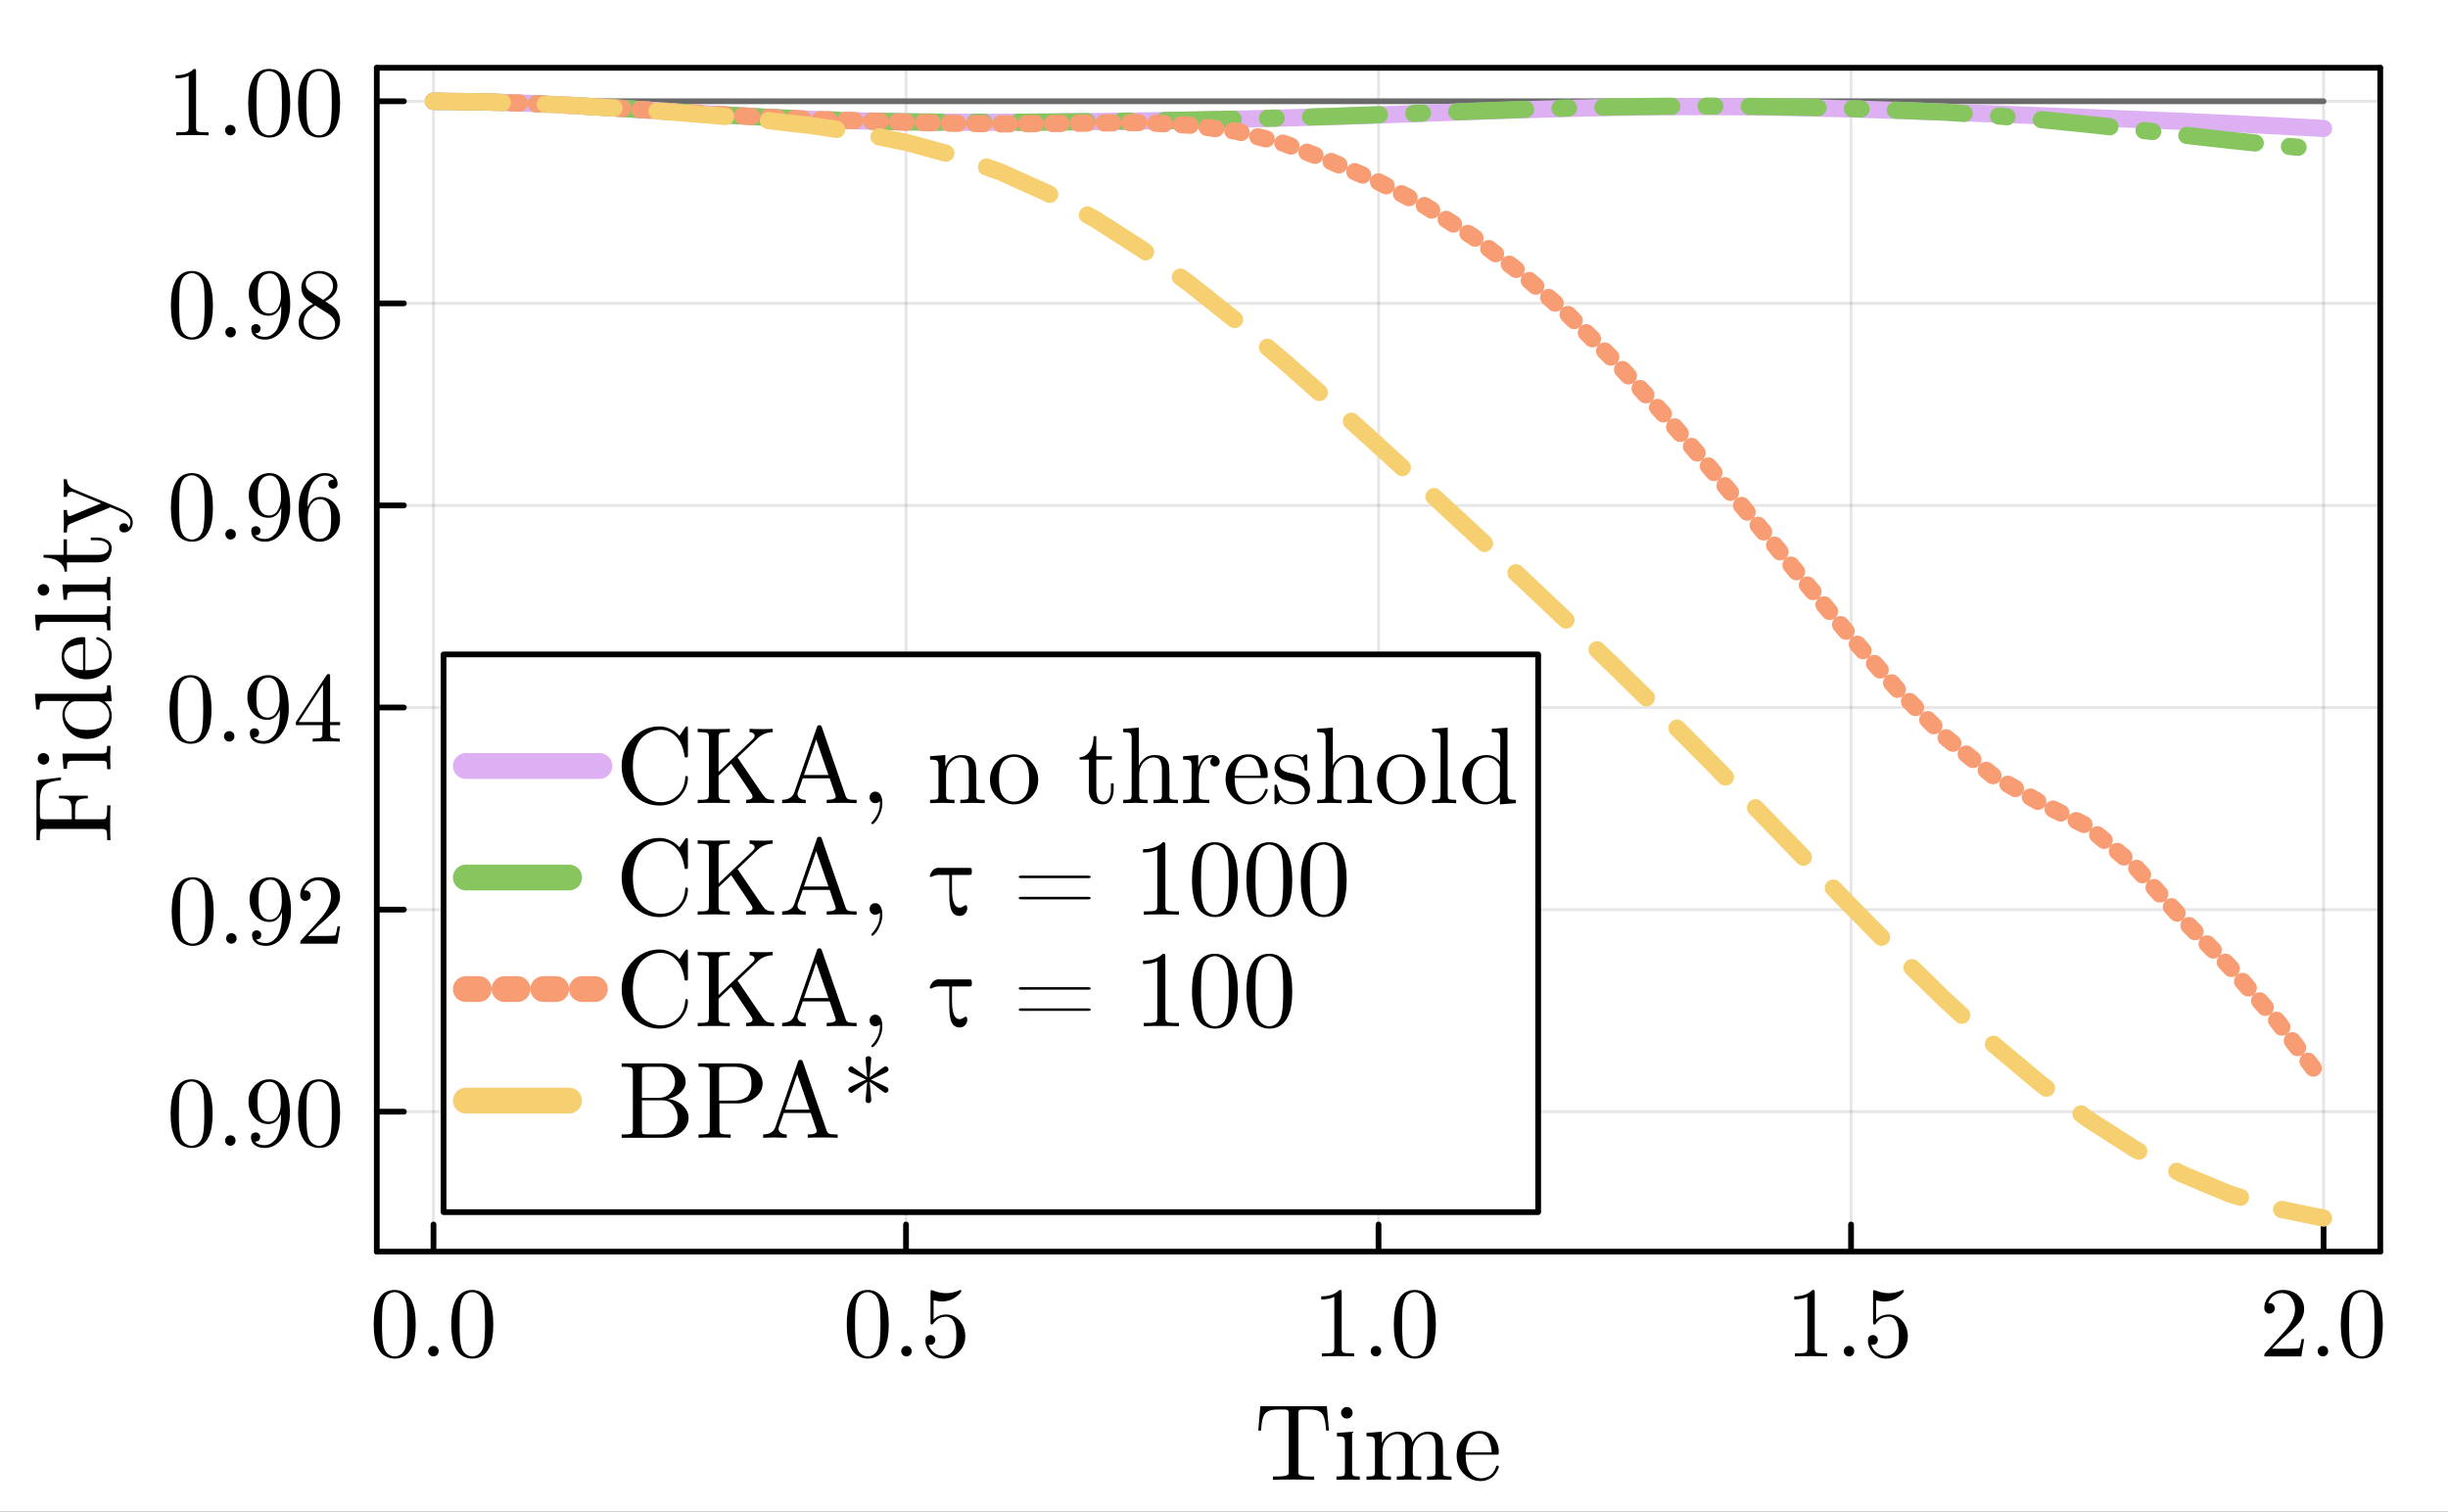 <?xml version="1.0" encoding="utf-8"?>
<svg xmlns="http://www.w3.org/2000/svg" xmlns:xlink="http://www.w3.org/1999/xlink" width="426.75" height="263.5" viewBox="0 0 1707 1054">
<rect x="0" y="0" width="1707" height="1054" fill="#333333" stroke="none"/>
<defs>
  <clipPath id="clip860">
    <rect x="0" y="0" width="1707" height="1054"/>
  </clipPath>
</defs>
<path clip-path="url(#clip860)" d="M0 1054 L1707 1054 L1707 0 L0 0  Z" fill="#ffffff" fill-rule="evenodd" fill-opacity="1"/>
<defs>
  <clipPath id="clip861">
    <rect x="341" y="0" width="1196" height="1054"/>
  </clipPath>
</defs>
<path clip-path="url(#clip860)" d="M262.739 872.688 L1659.76 872.688 L1659.76 47.253 L262.739 47.253  Z" fill="#ffffff" fill-rule="evenodd" fill-opacity="1"/>
<defs>
  <clipPath id="clip862">
    <rect x="262" y="47" width="1398" height="826"/>
  </clipPath>
</defs>
<polyline clip-path="url(#clip862)" style="stroke:#000000; stroke-linecap:round; stroke-linejoin:round; stroke-width:2; stroke-opacity:0.1; fill:none" points="302.278,872.688 302.278,47.253 "/>
<polyline clip-path="url(#clip862)" style="stroke:#000000; stroke-linecap:round; stroke-linejoin:round; stroke-width:2; stroke-opacity:0.1; fill:none" points="631.764,872.688 631.764,47.253 "/>
<polyline clip-path="url(#clip862)" style="stroke:#000000; stroke-linecap:round; stroke-linejoin:round; stroke-width:2; stroke-opacity:0.1; fill:none" points="961.25,872.688 961.25,47.253 "/>
<polyline clip-path="url(#clip862)" style="stroke:#000000; stroke-linecap:round; stroke-linejoin:round; stroke-width:2; stroke-opacity:0.1; fill:none" points="1290.74,872.688 1290.74,47.253 "/>
<polyline clip-path="url(#clip862)" style="stroke:#000000; stroke-linecap:round; stroke-linejoin:round; stroke-width:2; stroke-opacity:0.1; fill:none" points="1620.22,872.688 1620.22,47.253 "/>
<polyline clip-path="url(#clip860)" style="stroke:#000000; stroke-linecap:round; stroke-linejoin:round; stroke-width:4.001; stroke-opacity:1; fill:none" points="262.739,872.688 1659.76,872.688 "/>
<polyline clip-path="url(#clip860)" style="stroke:#000000; stroke-linecap:round; stroke-linejoin:round; stroke-width:4.001; stroke-opacity:1; fill:none" points="262.739,47.253 1659.76,47.253 "/>
<polyline clip-path="url(#clip860)" style="stroke:#000000; stroke-linecap:round; stroke-linejoin:round; stroke-width:4.001; stroke-opacity:1; fill:none" points="302.278,872.688 302.278,853.787 "/>
<polyline clip-path="url(#clip860)" style="stroke:#000000; stroke-linecap:round; stroke-linejoin:round; stroke-width:4.001; stroke-opacity:1; fill:none" points="631.764,872.688 631.764,853.787 "/>
<polyline clip-path="url(#clip860)" style="stroke:#000000; stroke-linecap:round; stroke-linejoin:round; stroke-width:4.001; stroke-opacity:1; fill:none" points="961.25,872.688 961.25,853.787 "/>
<polyline clip-path="url(#clip860)" style="stroke:#000000; stroke-linecap:round; stroke-linejoin:round; stroke-width:4.001; stroke-opacity:1; fill:none" points="1290.74,872.688 1290.74,853.787 "/>
<polyline clip-path="url(#clip860)" style="stroke:#000000; stroke-linecap:round; stroke-linejoin:round; stroke-width:4.001; stroke-opacity:1; fill:none" points="1620.22,872.688 1620.22,853.787 "/>
<path clip-path="url(#clip860)" d="M260.587 923.507 Q260.587 913.281 263.168 907.709 Q266.768 899.419 275.259 899.419 Q277.059 899.419 278.927 899.929 Q280.829 900.405 283.207 902.273 Q285.618 904.142 287.079 907.199 Q289.864 913.111 289.864 923.507 Q289.864 933.665 287.283 939.202 Q283.513 947.288 275.191 947.288 Q272.067 947.288 268.874 945.691 Q265.715 944.094 263.712 940.255 Q260.587 934.514 260.587 923.507 M266.361 922.657 Q266.361 933.155 267.108 937.334 Q267.957 941.852 270.267 943.823 Q272.61 945.759 275.191 945.759 Q277.976 945.759 280.286 943.687 Q282.629 941.58 283.343 937.062 Q284.124 932.611 284.09 922.657 Q284.09 912.975 283.411 909.102 Q282.494 904.583 280.048 902.783 Q277.637 900.948 275.191 900.948 Q274.274 900.948 273.289 901.22 Q272.338 901.492 270.946 902.273 Q269.553 903.055 268.467 904.991 Q267.414 906.928 266.904 909.849 Q266.361 913.62 266.361 922.657 Z" fill="#000000" fill-rule="evenodd" fill-opacity="1" /><path clip-path="url(#clip860)" d="M299.611 944.638 Q298.559 943.517 298.559 942.056 Q298.559 940.595 299.611 939.542 Q300.664 938.455 302.261 938.455 Q303.789 938.455 304.808 939.474 Q305.861 940.459 305.861 942.09 Q305.861 943.687 304.74 944.74 Q303.653 945.759 302.261 945.759 Q300.664 945.759 299.611 944.638 Z" fill="#000000" fill-rule="evenodd" fill-opacity="1" /><path clip-path="url(#clip860)" d="M314.691 923.507 Q314.691 913.281 317.273 907.709 Q320.873 899.419 329.364 899.419 Q331.164 899.419 333.032 899.929 Q334.934 900.405 337.311 902.273 Q339.723 904.142 341.183 907.199 Q343.968 913.111 343.968 923.507 Q343.968 933.665 341.387 939.202 Q337.617 947.288 329.296 947.288 Q326.171 947.288 322.978 945.691 Q319.82 944.094 317.816 940.255 Q314.691 934.514 314.691 923.507 M320.465 922.657 Q320.465 933.155 321.212 937.334 Q322.061 941.852 324.371 943.823 Q326.715 945.759 329.296 945.759 Q332.081 945.759 334.39 943.687 Q336.734 941.58 337.447 937.062 Q338.228 932.611 338.194 922.657 Q338.194 912.975 337.515 909.102 Q336.598 904.583 334.153 902.783 Q331.741 900.948 329.296 900.948 Q328.379 900.948 327.394 901.22 Q326.443 901.492 325.05 902.273 Q323.658 903.055 322.571 904.991 Q321.518 906.928 321.009 909.849 Q320.465 913.62 320.465 922.657 Z" fill="#000000" fill-rule="evenodd" fill-opacity="1" /><path clip-path="url(#clip860)" d="M590.447 923.507 Q590.447 913.281 593.028 907.709 Q596.628 899.419 605.119 899.419 Q606.919 899.419 608.787 899.929 Q610.689 900.405 613.067 902.273 Q615.478 904.142 616.938 907.199 Q619.724 913.111 619.724 923.507 Q619.724 933.665 617.142 939.202 Q613.372 947.288 605.051 947.288 Q601.926 947.288 598.734 945.691 Q595.575 944.094 593.571 940.255 Q590.447 934.514 590.447 923.507 M596.221 922.657 Q596.221 933.155 596.968 937.334 Q597.817 941.852 600.126 943.823 Q602.47 945.759 605.051 945.759 Q607.836 945.759 610.146 943.687 Q612.489 941.58 613.202 937.062 Q613.984 932.611 613.95 922.657 Q613.95 912.975 613.27 909.102 Q612.353 904.583 609.908 902.783 Q607.497 900.948 605.051 900.948 Q604.134 900.948 603.149 901.22 Q602.198 901.492 600.806 902.273 Q599.413 903.055 598.326 904.991 Q597.273 906.928 596.764 909.849 Q596.221 913.62 596.221 922.657 Z" fill="#000000" fill-rule="evenodd" fill-opacity="1" /><path clip-path="url(#clip860)" d="M629.471 944.638 Q628.418 943.517 628.418 942.056 Q628.418 940.595 629.471 939.542 Q630.524 938.455 632.12 938.455 Q633.649 938.455 634.668 939.474 Q635.72 940.459 635.72 942.09 Q635.72 943.687 634.6 944.74 Q633.513 945.759 632.12 945.759 Q630.524 945.759 629.471 944.638 Z" fill="#000000" fill-rule="evenodd" fill-opacity="1" /><path clip-path="url(#clip860)" d="M645.298 934.548 Q645.298 932.476 646.419 931.694 Q647.54 930.879 648.729 930.879 Q650.325 930.879 651.242 931.898 Q652.193 932.883 652.193 934.276 Q652.193 935.669 651.242 936.688 Q650.325 937.674 648.729 937.674 Q647.947 937.674 647.54 937.538 Q648.457 940.731 651.242 943.041 Q654.061 945.351 657.763 945.351 Q662.416 945.351 665.201 940.833 Q666.865 937.911 666.865 931.287 Q666.865 925.443 665.609 922.521 Q663.673 918.071 659.699 918.071 Q654.061 918.071 650.732 922.929 Q650.325 923.541 649.849 923.575 Q649.17 923.575 649 923.201 Q648.864 922.793 648.864 921.74 L648.864 901.152 Q648.864 899.487 649.544 899.487 Q649.815 899.487 650.393 899.691 Q654.774 901.628 659.631 901.662 Q664.624 901.662 669.107 899.623 Q669.447 899.419 669.65 899.419 Q670.33 899.419 670.364 900.201 Q670.364 900.473 669.786 901.288 Q669.243 902.069 668.054 903.123 Q666.865 904.142 665.337 905.127 Q663.809 906.112 661.567 906.792 Q659.359 907.437 656.914 907.437 Q653.993 907.437 651.004 906.52 L651.004 920.075 Q654.604 916.542 659.835 916.542 Q665.405 916.542 669.243 921.027 Q673.081 925.511 673.081 931.762 Q673.081 938.319 668.53 942.803 Q664.012 947.288 657.899 947.288 Q652.329 947.288 648.797 943.313 Q645.298 939.338 645.298 934.548 Z" fill="#000000" fill-rule="evenodd" fill-opacity="1" /><path clip-path="url(#clip860)" d="M921.291 906.044 L921.291 903.87 Q929.647 903.87 933.96 899.419 Q935.149 899.419 935.352 899.691 Q935.556 899.963 935.556 901.22 L935.556 940.255 Q935.556 942.328 936.575 942.973 Q937.594 943.619 942.043 943.619 L944.251 943.619 L944.251 945.759 Q941.806 945.555 932.975 945.555 Q924.144 945.555 921.733 945.759 L921.733 943.619 L923.941 943.619 Q928.322 943.619 929.375 943.007 Q930.428 942.362 930.428 940.255 L930.428 904.21 Q926.794 906.044 921.291 906.044 Z" fill="#000000" fill-rule="evenodd" fill-opacity="1" /><path clip-path="url(#clip860)" d="M956.852 944.638 Q955.799 943.517 955.799 942.056 Q955.799 940.595 956.852 939.542 Q957.904 938.455 959.501 938.455 Q961.029 938.455 962.048 939.474 Q963.101 940.459 963.101 942.09 Q963.101 943.687 961.98 944.74 Q960.893 945.759 959.501 945.759 Q957.904 945.759 956.852 944.638 Z" fill="#000000" fill-rule="evenodd" fill-opacity="1" /><path clip-path="url(#clip860)" d="M971.931 923.507 Q971.931 913.281 974.513 907.709 Q978.113 899.419 986.604 899.419 Q988.404 899.419 990.272 899.929 Q992.174 900.405 994.551 902.273 Q996.963 904.142 998.423 907.199 Q1001.21 913.111 1001.21 923.507 Q1001.21 933.665 998.627 939.202 Q994.857 947.288 986.536 947.288 Q983.411 947.288 980.219 945.691 Q977.06 944.094 975.056 940.255 Q971.931 934.514 971.931 923.507 M977.705 922.657 Q977.705 933.155 978.453 937.334 Q979.302 941.852 981.611 943.823 Q983.955 945.759 986.536 945.759 Q989.321 945.759 991.63 943.687 Q993.974 941.58 994.687 937.062 Q995.468 932.611 995.434 922.657 Q995.434 912.975 994.755 909.102 Q993.838 904.583 991.393 902.783 Q988.981 900.948 986.536 900.948 Q985.619 900.948 984.634 901.22 Q983.683 901.492 982.29 902.273 Q980.898 903.055 979.811 904.991 Q978.758 906.928 978.249 909.849 Q977.705 913.62 977.705 922.657 Z" fill="#000000" fill-rule="evenodd" fill-opacity="1" /><path clip-path="url(#clip860)" d="M1251.15 906.044 L1251.15 903.87 Q1259.51 903.87 1263.82 899.419 Q1265.01 899.419 1265.21 899.691 Q1265.42 899.963 1265.42 901.22 L1265.42 940.255 Q1265.42 942.328 1266.43 942.973 Q1267.45 943.619 1271.9 943.619 L1274.11 943.619 L1274.11 945.759 Q1271.67 945.555 1262.83 945.555 Q1254 945.555 1251.59 945.759 L1251.59 943.619 L1253.8 943.619 Q1258.18 943.619 1259.23 943.007 Q1260.29 942.362 1260.29 940.255 L1260.29 904.21 Q1256.65 906.044 1251.15 906.044 Z" fill="#000000" fill-rule="evenodd" fill-opacity="1" /><path clip-path="url(#clip860)" d="M1286.71 944.638 Q1285.66 943.517 1285.66 942.056 Q1285.66 940.595 1286.71 939.542 Q1287.76 938.455 1289.36 938.455 Q1290.89 938.455 1291.91 939.474 Q1292.96 940.459 1292.96 942.09 Q1292.96 943.687 1291.84 944.74 Q1290.75 945.759 1289.36 945.759 Q1287.76 945.759 1286.71 944.638 Z" fill="#000000" fill-rule="evenodd" fill-opacity="1" /><path clip-path="url(#clip860)" d="M1302.54 934.548 Q1302.54 932.476 1303.66 931.694 Q1304.78 930.879 1305.97 930.879 Q1307.57 930.879 1308.48 931.898 Q1309.43 932.883 1309.43 934.276 Q1309.43 935.669 1308.48 936.688 Q1307.57 937.674 1305.97 937.674 Q1305.19 937.674 1304.78 937.538 Q1305.7 940.731 1308.48 943.041 Q1311.3 945.351 1315 945.351 Q1319.66 945.351 1322.44 940.833 Q1324.11 937.911 1324.11 931.287 Q1324.11 925.443 1322.85 922.521 Q1320.91 918.071 1316.94 918.071 Q1311.3 918.071 1307.97 922.929 Q1307.57 923.541 1307.09 923.575 Q1306.41 923.575 1306.24 923.201 Q1306.1 922.793 1306.1 921.74 L1306.1 901.152 Q1306.1 899.487 1306.78 899.487 Q1307.06 899.487 1307.63 899.691 Q1312.01 901.628 1316.87 901.662 Q1321.86 901.662 1326.35 899.623 Q1326.69 899.419 1326.89 899.419 Q1327.57 899.419 1327.6 900.201 Q1327.6 900.473 1327.03 901.288 Q1326.48 902.069 1325.29 903.123 Q1324.11 904.142 1322.58 905.127 Q1321.05 906.112 1318.81 906.792 Q1316.6 907.437 1314.15 907.437 Q1311.23 907.437 1308.24 906.52 L1308.24 920.075 Q1311.84 916.542 1317.07 916.542 Q1322.65 916.542 1326.48 921.027 Q1330.32 925.511 1330.32 931.762 Q1330.32 938.319 1325.77 942.803 Q1321.25 947.288 1315.14 947.288 Q1309.57 947.288 1306.04 943.313 Q1302.54 939.338 1302.54 934.548 Z" fill="#000000" fill-rule="evenodd" fill-opacity="1" /><path clip-path="url(#clip860)" d="M1578.91 945.759 Q1578.91 944.502 1579.01 944.128 Q1579.14 943.755 1579.69 943.177 L1593.03 928.297 Q1600.34 920.075 1600.34 912.907 Q1600.34 908.253 1597.89 904.923 Q1595.48 901.594 1591.03 901.594 Q1587.97 901.594 1585.39 903.462 Q1582.81 905.331 1581.62 908.66 Q1581.83 908.592 1582.54 908.592 Q1584.27 908.592 1585.22 909.679 Q1586.21 910.767 1586.21 912.227 Q1586.21 914.096 1584.98 915.013 Q1583.8 915.897 1582.61 915.897 Q1582.13 915.897 1581.49 915.795 Q1580.88 915.693 1579.89 914.741 Q1578.91 913.756 1578.91 912.024 Q1578.91 907.165 1582.57 903.292 Q1586.28 899.419 1591.91 899.419 Q1598.3 899.419 1602.48 903.224 Q1606.69 906.996 1606.69 912.907 Q1606.69 914.979 1606.04 916.882 Q1605.43 918.75 1604.58 920.211 Q1603.77 921.672 1601.53 924.016 Q1599.28 926.36 1597.48 928.025 Q1595.68 929.69 1591.64 933.223 L1584.27 940.391 L1596.8 940.391 Q1602.92 940.391 1603.39 939.848 Q1604.07 938.863 1604.92 933.665 L1606.69 933.665 L1604.72 945.759 L1578.91 945.759 Z" fill="#000000" fill-rule="evenodd" fill-opacity="1" /><path clip-path="url(#clip860)" d="M1617.18 944.638 Q1616.13 943.517 1616.13 942.056 Q1616.13 940.595 1617.18 939.542 Q1618.24 938.455 1619.83 938.455 Q1621.36 938.455 1622.38 939.474 Q1623.43 940.459 1623.43 942.09 Q1623.43 943.687 1622.31 944.74 Q1621.22 945.759 1619.83 945.759 Q1618.24 945.759 1617.18 944.638 Z" fill="#000000" fill-rule="evenodd" fill-opacity="1" /><path clip-path="url(#clip860)" d="M1632.26 923.507 Q1632.26 913.281 1634.84 907.709 Q1638.44 899.419 1646.93 899.419 Q1648.73 899.419 1650.6 899.929 Q1652.5 900.405 1654.88 902.273 Q1657.29 904.142 1658.75 907.199 Q1661.54 913.111 1661.54 923.507 Q1661.54 933.665 1658.96 939.202 Q1655.19 947.288 1646.87 947.288 Q1643.74 947.288 1640.55 945.691 Q1637.39 944.094 1635.39 940.255 Q1632.26 934.514 1632.26 923.507 M1638.04 922.657 Q1638.04 933.155 1638.78 937.334 Q1639.63 941.852 1641.94 943.823 Q1644.29 945.759 1646.87 945.759 Q1649.65 945.759 1651.96 943.687 Q1654.3 941.58 1655.02 937.062 Q1655.8 932.611 1655.77 922.657 Q1655.77 912.975 1655.09 909.102 Q1654.17 904.583 1651.72 902.783 Q1649.31 900.948 1646.87 900.948 Q1645.95 900.948 1644.96 901.22 Q1644.01 901.492 1642.62 902.273 Q1641.23 903.055 1640.14 904.991 Q1639.09 906.928 1638.58 909.849 Q1638.04 913.62 1638.04 922.657 Z" fill="#000000" fill-rule="evenodd" fill-opacity="1" /><path clip-path="url(#clip860)" d="M877.402 997.494 L878.847 980.445 L925.199 980.445 L926.644 997.494 L924.754 997.494 Q924.458 994.084 924.161 992.12 Q923.902 990.156 923.235 988.303 Q922.605 986.412 921.79 985.523 Q921.012 984.596 919.493 983.892 Q917.974 983.151 916.01 982.966 Q914.046 982.78 911.082 982.78 Q907.599 982.78 906.747 982.929 Q905.821 983.151 905.599 983.818 Q905.376 984.448 905.376 985.819 L905.376 1025.81 Q905.376 1027.33 905.673 1027.96 Q906.006 1028.55 907.748 1029.03 Q909.489 1029.48 913.342 1029.48 L916.381 1029.48 L916.381 1031.81 Q913.268 1031.59 901.968 1031.59 Q890.741 1031.59 887.629 1031.81 L887.629 1029.48 L890.667 1029.48 Q894.52 1029.48 896.262 1029.03 Q898.04 1028.55 898.336 1027.96 Q898.633 1027.33 898.633 1025.81 L898.633 985.819 Q898.633 984.745 898.559 984.3 Q898.485 983.855 898.151 983.485 Q897.818 983.077 897.04 982.929 Q896.299 982.78 892.964 982.78 Q890 982.78 887.999 982.966 Q886.035 983.151 884.516 983.892 Q882.997 984.596 882.182 985.523 Q881.404 986.412 880.737 988.303 Q880.107 990.156 879.848 992.12 Q879.588 994.084 879.292 997.494 L877.402 997.494 Z" fill="#000000" fill-rule="evenodd" fill-opacity="1" /><path clip-path="url(#clip860)" d="M931.942 1031.81 L931.942 1029.48 Q935.981 1029.48 936.907 1029 Q937.833 1028.48 937.833 1026.03 L937.833 1005.61 Q937.833 1002.79 936.87 1002.13 Q935.944 1001.46 932.239 1001.46 L932.239 999.088 L942.835 998.272 L942.835 1026.11 Q942.835 1028.37 943.65 1028.92 Q944.466 1029.48 948.171 1029.48 L948.171 1031.81 Q940.427 1031.59 940.279 1031.59 Q939.241 1031.59 931.942 1031.81 M935.129 985.041 Q935.129 983.522 936.277 982.299 Q937.463 981.038 939.13 981.038 Q940.797 981.038 941.983 982.187 Q943.169 983.299 943.169 985.078 Q943.169 986.82 941.983 987.969 Q940.797 989.081 939.13 989.081 Q937.389 989.081 936.24 987.858 Q935.129 986.635 935.129 985.041 Z" fill="#000000" fill-rule="evenodd" fill-opacity="1" /><path clip-path="url(#clip860)" d="M952.876 1031.81 L952.876 1029.48 Q956.915 1029.48 957.841 1029 Q958.767 1028.48 958.767 1026.03 L958.767 1005.68 Q958.767 1002.87 957.767 1002.16 Q956.804 1001.46 952.876 1001.46 L952.876 999.088 L963.547 998.272 L963.547 1006.24 Q967.104 998.272 974.774 998.272 Q983.666 998.272 984.889 1005.68 Q986.185 1002.79 988.89 1000.53 Q991.632 998.272 995.893 998.272 Q1001.6 998.272 1003.86 1001.09 Q1005.53 1002.98 1005.86 1005.09 Q1006.19 1007.2 1006.19 1012.69 L1006.19 1027.18 Q1006.27 1028.77 1007.49 1029.14 Q1008.71 1029.48 1012.12 1029.48 L1012.12 1031.81 Q1004.38 1031.59 1003.64 1031.59 Q1003.04 1031.59 995.041 1031.81 L995.041 1029.48 Q999.079 1029.48 1000.01 1029 Q1000.97 1028.48 1000.97 1026.03 L1000.97 1008.35 Q1000.97 1004.5 999.783 1002.24 Q998.598 999.94 995.337 999.94 Q991.41 999.94 988.26 1003.24 Q985.111 1006.54 985.111 1012.1 L985.111 1026.03 Q985.111 1028.48 986.037 1029 Q987.001 1029.48 991.039 1029.48 L991.039 1031.81 Q983.295 1031.59 982.517 1031.59 Q981.925 1031.59 973.958 1031.81 L973.958 1029.48 Q977.997 1029.48 978.923 1029 Q979.887 1028.48 979.887 1026.03 L979.887 1008.35 Q979.887 1004.5 978.701 1002.24 Q977.515 999.94 974.255 999.94 Q970.327 999.94 967.178 1003.24 Q964.029 1006.54 964.029 1012.1 L964.029 1026.03 Q964.029 1028.48 964.955 1029 Q965.918 1029.48 969.92 1029.48 L969.92 1031.81 Q962.176 1031.59 961.435 1031.59 Q960.842 1031.59 952.876 1031.81 Z" fill="#000000" fill-rule="evenodd" fill-opacity="1" /><path clip-path="url(#clip860)" d="M1015.72 1015.1 Q1015.72 1007.95 1020.31 1002.87 Q1024.9 997.79 1031.5 997.79 Q1038.17 997.79 1041.61 1002.13 Q1045.1 1006.46 1045.1 1012.69 Q1045.1 1013.84 1044.8 1014.06 Q1044.5 1014.28 1043.21 1014.28 L1022.01 1014.28 Q1022.01 1022.03 1024.31 1025.66 Q1027.5 1030.74 1032.87 1030.74 Q1033.61 1030.74 1034.5 1030.59 Q1035.39 1030.44 1037.21 1029.81 Q1039.02 1029.14 1040.61 1027.4 Q1042.21 1025.66 1043.13 1022.92 Q1043.36 1021.84 1044.1 1021.88 Q1045.1 1021.88 1045.1 1022.77 Q1045.1 1023.44 1044.36 1024.96 Q1043.65 1026.44 1042.28 1028.22 Q1040.91 1030 1038.24 1031.33 Q1035.61 1032.67 1032.43 1032.67 Q1025.76 1032.67 1020.72 1027.63 Q1015.72 1022.55 1015.72 1015.1 M1022.09 1012.69 L1040.1 1012.69 Q1040.1 1011.1 1039.8 1009.32 Q1039.54 1007.54 1038.72 1005.09 Q1037.95 1002.61 1036.09 1001.05 Q1034.24 999.495 1031.5 999.495 Q1030.28 999.495 1028.94 1000.01 Q1027.65 1000.53 1026.05 1001.79 Q1024.46 1003.05 1023.35 1005.91 Q1022.24 1008.76 1022.09 1012.69 Z" fill="#000000" fill-rule="evenodd" fill-opacity="1" /><polyline clip-path="url(#clip862)" style="stroke:#000000; stroke-linecap:round; stroke-linejoin:round; stroke-width:2; stroke-opacity:0.1; fill:none" points="262.739,775.125 1659.76,775.125 "/>
<polyline clip-path="url(#clip862)" style="stroke:#000000; stroke-linecap:round; stroke-linejoin:round; stroke-width:2; stroke-opacity:0.1; fill:none" points="262.739,634.223 1659.76,634.223 "/>
<polyline clip-path="url(#clip862)" style="stroke:#000000; stroke-linecap:round; stroke-linejoin:round; stroke-width:2; stroke-opacity:0.1; fill:none" points="262.739,493.321 1659.76,493.321 "/>
<polyline clip-path="url(#clip862)" style="stroke:#000000; stroke-linecap:round; stroke-linejoin:round; stroke-width:2; stroke-opacity:0.1; fill:none" points="262.739,352.418 1659.76,352.418 "/>
<polyline clip-path="url(#clip862)" style="stroke:#000000; stroke-linecap:round; stroke-linejoin:round; stroke-width:2; stroke-opacity:0.1; fill:none" points="262.739,211.516 1659.76,211.516 "/>
<polyline clip-path="url(#clip862)" style="stroke:#000000; stroke-linecap:round; stroke-linejoin:round; stroke-width:2; stroke-opacity:0.1; fill:none" points="262.739,70.614 1659.76,70.614 "/>
<polyline clip-path="url(#clip860)" style="stroke:#000000; stroke-linecap:round; stroke-linejoin:round; stroke-width:4.001; stroke-opacity:1; fill:none" points="262.739,872.688 262.739,47.253 "/>
<polyline clip-path="url(#clip860)" style="stroke:#000000; stroke-linecap:round; stroke-linejoin:round; stroke-width:4.001; stroke-opacity:1; fill:none" points="1659.76,872.688 1659.76,47.253 "/>
<polyline clip-path="url(#clip860)" style="stroke:#000000; stroke-linecap:round; stroke-linejoin:round; stroke-width:4.001; stroke-opacity:1; fill:none" points="262.739,775.125 281.635,775.125 "/>
<polyline clip-path="url(#clip860)" style="stroke:#000000; stroke-linecap:round; stroke-linejoin:round; stroke-width:4.001; stroke-opacity:1; fill:none" points="262.739,634.223 281.635,634.223 "/>
<polyline clip-path="url(#clip860)" style="stroke:#000000; stroke-linecap:round; stroke-linejoin:round; stroke-width:4.001; stroke-opacity:1; fill:none" points="262.739,493.321 281.635,493.321 "/>
<polyline clip-path="url(#clip860)" style="stroke:#000000; stroke-linecap:round; stroke-linejoin:round; stroke-width:4.001; stroke-opacity:1; fill:none" points="262.739,352.418 281.635,352.418 "/>
<polyline clip-path="url(#clip860)" style="stroke:#000000; stroke-linecap:round; stroke-linejoin:round; stroke-width:4.001; stroke-opacity:1; fill:none" points="262.739,211.516 281.635,211.516 "/>
<polyline clip-path="url(#clip860)" style="stroke:#000000; stroke-linecap:round; stroke-linejoin:round; stroke-width:4.001; stroke-opacity:1; fill:none" points="262.739,70.614 281.635,70.614 "/>
<path clip-path="url(#clip860)" d="M118.974 776.637 Q118.974 766.411 121.555 760.839 Q125.155 752.55 133.646 752.55 Q135.447 752.55 137.315 753.059 Q139.216 753.535 141.594 755.403 Q144.005 757.272 145.466 760.329 Q148.251 766.241 148.251 776.637 Q148.251 786.795 145.67 792.332 Q141.9 800.418 133.578 800.418 Q130.454 800.418 127.261 798.821 Q124.103 797.225 122.099 793.386 Q118.974 787.644 118.974 776.637 M124.748 775.787 Q124.748 786.285 125.495 790.464 Q126.344 794.982 128.654 796.953 Q130.997 798.889 133.578 798.889 Q136.364 798.889 138.673 796.817 Q141.017 794.711 141.73 790.192 Q142.511 785.742 142.477 775.787 Q142.477 766.105 141.798 762.232 Q140.881 757.714 138.435 755.913 Q136.024 754.078 133.578 754.078 Q132.661 754.078 131.677 754.35 Q130.726 754.622 129.333 755.403 Q127.94 756.185 126.854 758.121 Q125.801 760.058 125.291 762.979 Q124.748 766.75 124.748 775.787 Z" fill="#000000" fill-rule="evenodd" fill-opacity="1" /><path clip-path="url(#clip860)" d="M157.998 797.768 Q156.946 796.647 156.946 795.186 Q156.946 793.725 157.998 792.672 Q159.051 791.585 160.648 791.585 Q162.176 791.585 163.195 792.604 Q164.248 793.589 164.248 795.22 Q164.248 796.817 163.127 797.87 Q162.04 798.889 160.648 798.889 Q159.051 798.889 157.998 797.768 Z" fill="#000000" fill-rule="evenodd" fill-opacity="1" /><path clip-path="url(#clip860)" d="M173.282 768.211 Q173.282 764.508 174.369 761.994 Q175.456 759.446 177.731 756.932 Q181.909 752.55 187.955 752.55 Q190.536 752.55 192.811 753.637 Q195.121 754.724 197.295 757.204 Q199.502 759.65 200.827 764.508 Q202.151 769.332 202.151 775.991 Q202.151 786.761 196.921 793.589 Q191.725 800.418 184.694 800.418 Q180.245 800.418 177.63 798.414 Q175.014 796.375 175.014 792.91 Q175.014 791.109 176.033 790.362 Q177.052 789.581 178.207 789.581 Q179.464 789.581 180.449 790.43 Q181.434 791.245 181.434 792.774 Q181.434 794.031 180.618 795.016 Q179.837 795.968 177.799 795.968 Q179.803 798.482 184.626 798.482 Q186.358 798.482 188.09 797.7 Q189.823 796.885 191.691 794.948 Q193.593 792.978 194.747 788.867 Q195.902 784.756 195.902 778.981 L195.902 776.773 Q193.117 783.737 187.207 783.737 Q181.366 783.737 177.324 779.253 Q173.282 774.768 173.282 768.211 M179.532 768.279 Q179.532 775.176 180.788 777.724 Q182.928 782.106 187.275 782.106 Q191.521 782.106 193.627 778.335 Q195.766 774.53 195.766 769.604 Q195.766 762.776 194.645 759.786 Q192.574 754.282 187.955 754.282 Q183.369 754.282 180.992 758.665 Q179.532 761.247 179.532 768.279 Z" fill="#000000" fill-rule="evenodd" fill-opacity="1" /><path clip-path="url(#clip860)" d="M207.857 776.637 Q207.857 766.411 210.439 760.839 Q214.039 752.55 222.53 752.55 Q224.33 752.55 226.198 753.059 Q228.1 753.535 230.477 755.403 Q232.889 757.272 234.349 760.329 Q237.134 766.241 237.134 776.637 Q237.134 786.795 234.553 792.332 Q230.783 800.418 222.462 800.418 Q219.337 800.418 216.145 798.821 Q212.986 797.225 210.982 793.386 Q207.857 787.644 207.857 776.637 M213.631 775.787 Q213.631 786.285 214.378 790.464 Q215.228 794.982 217.537 796.953 Q219.881 798.889 222.462 798.889 Q225.247 798.889 227.556 796.817 Q229.9 794.711 230.613 790.192 Q231.394 785.742 231.36 775.787 Q231.36 766.105 230.681 762.232 Q229.764 757.714 227.319 755.913 Q224.907 754.078 222.462 754.078 Q221.545 754.078 220.56 754.35 Q219.609 754.622 218.216 755.403 Q216.824 756.185 215.737 758.121 Q214.684 760.058 214.175 762.979 Q213.631 766.75 213.631 775.787 Z" fill="#000000" fill-rule="evenodd" fill-opacity="1" /><path clip-path="url(#clip860)" d="M119.721 635.735 Q119.721 625.509 122.303 619.937 Q125.903 611.647 134.394 611.647 Q136.194 611.647 138.062 612.157 Q139.964 612.633 142.341 614.501 Q144.753 616.37 146.213 619.427 Q148.998 625.339 148.998 635.735 Q148.998 645.893 146.417 651.43 Q142.647 659.516 134.326 659.516 Q131.201 659.516 128.008 657.919 Q124.85 656.322 122.846 652.483 Q119.721 646.742 119.721 635.735 M125.495 634.885 Q125.495 645.383 126.242 649.562 Q127.091 654.08 129.401 656.051 Q131.744 657.987 134.326 657.987 Q137.111 657.987 139.42 655.915 Q141.764 653.808 142.477 649.29 Q143.258 644.839 143.224 634.885 Q143.224 625.203 142.545 621.33 Q141.628 616.811 139.183 615.011 Q136.771 613.176 134.326 613.176 Q133.409 613.176 132.424 613.448 Q131.473 613.72 130.08 614.501 Q128.688 615.283 127.601 617.219 Q126.548 619.156 126.039 622.077 Q125.495 625.848 125.495 634.885 Z" fill="#000000" fill-rule="evenodd" fill-opacity="1" /><path clip-path="url(#clip860)" d="M158.746 656.866 Q157.693 655.745 157.693 654.284 Q157.693 652.823 158.746 651.77 Q159.799 650.683 161.395 650.683 Q162.923 650.683 163.942 651.702 Q164.995 652.687 164.995 654.318 Q164.995 655.915 163.874 656.968 Q162.787 657.987 161.395 657.987 Q159.799 657.987 158.746 656.866 Z" fill="#000000" fill-rule="evenodd" fill-opacity="1" /><path clip-path="url(#clip860)" d="M174.029 627.309 Q174.029 623.606 175.116 621.092 Q176.203 618.544 178.479 616.03 Q182.656 611.647 188.702 611.647 Q191.283 611.647 193.559 612.735 Q195.868 613.822 198.042 616.302 Q200.249 618.748 201.574 623.606 Q202.899 628.43 202.899 635.089 Q202.899 645.859 197.668 652.687 Q192.472 659.516 185.441 659.516 Q180.992 659.516 178.377 657.512 Q175.762 655.473 175.762 652.008 Q175.762 650.207 176.78 649.46 Q177.799 648.678 178.954 648.678 Q180.211 648.678 181.196 649.528 Q182.181 650.343 182.181 651.872 Q182.181 653.129 181.366 654.114 Q180.584 655.065 178.547 655.065 Q180.55 657.579 185.373 657.579 Q187.105 657.579 188.838 656.798 Q190.57 655.983 192.438 654.046 Q194.34 652.076 195.495 647.965 Q196.649 643.854 196.649 638.079 L196.649 635.87 Q193.864 642.835 187.955 642.835 Q182.113 642.835 178.071 638.351 Q174.029 633.866 174.029 627.309 M180.279 627.377 Q180.279 634.274 181.535 636.822 Q183.675 641.204 188.023 641.204 Q192.268 641.204 194.374 637.433 Q196.513 633.628 196.513 628.702 Q196.513 621.873 195.393 618.884 Q193.321 613.38 188.702 613.38 Q184.117 613.38 181.739 617.763 Q180.279 620.345 180.279 627.377 Z" fill="#000000" fill-rule="evenodd" fill-opacity="1" /><path clip-path="url(#clip860)" d="M209.352 657.987 Q209.352 656.73 209.454 656.356 Q209.59 655.983 210.133 655.405 L223.481 640.525 Q230.783 632.303 230.783 625.135 Q230.783 620.481 228.338 617.151 Q225.926 613.822 221.477 613.822 Q218.42 613.822 215.839 615.69 Q213.258 617.559 212.069 620.888 Q212.273 620.82 212.986 620.82 Q214.718 620.82 215.669 621.907 Q216.654 622.995 216.654 624.455 Q216.654 626.324 215.431 627.241 Q214.243 628.125 213.054 628.125 Q212.578 628.125 211.933 628.023 Q211.322 627.921 210.337 626.969 Q209.352 625.984 209.352 624.252 Q209.352 619.393 213.02 615.52 Q216.722 611.647 222.36 611.647 Q228.745 611.647 232.923 615.452 Q237.134 619.224 237.134 625.135 Q237.134 627.207 236.489 629.11 Q235.878 630.978 235.028 632.439 Q234.213 633.9 231.972 636.244 Q229.73 638.588 227.93 640.253 Q226.13 641.918 222.088 645.451 L214.718 652.619 L227.251 652.619 Q233.364 652.619 233.84 652.076 Q234.519 651.091 235.368 645.893 L237.134 645.893 L235.164 657.987 L209.352 657.987 Z" fill="#000000" fill-rule="evenodd" fill-opacity="1" /><path clip-path="url(#clip860)" d="M118.193 494.832 Q118.193 484.606 120.774 479.035 Q124.374 470.745 132.865 470.745 Q134.665 470.745 136.533 471.255 Q138.435 471.731 140.813 473.599 Q143.224 475.468 144.685 478.525 Q147.47 484.437 147.47 494.832 Q147.47 504.99 144.888 510.528 Q141.118 518.614 132.797 518.614 Q129.673 518.614 126.48 517.017 Q123.321 515.42 121.318 511.581 Q118.193 505.84 118.193 494.832 M123.967 493.983 Q123.967 504.481 124.714 508.66 Q125.563 513.178 127.873 515.149 Q130.216 517.085 132.797 517.085 Q135.582 517.085 137.892 515.013 Q140.235 512.906 140.949 508.388 Q141.73 503.937 141.696 493.983 Q141.696 484.301 141.017 480.428 Q140.1 475.909 137.654 474.109 Q135.243 472.274 132.797 472.274 Q131.88 472.274 130.895 472.546 Q129.944 472.818 128.552 473.599 Q127.159 474.38 126.072 476.317 Q125.02 478.253 124.51 481.175 Q123.967 484.946 123.967 493.983 Z" fill="#000000" fill-rule="evenodd" fill-opacity="1" /><path clip-path="url(#clip860)" d="M157.217 515.964 Q156.164 514.843 156.164 513.382 Q156.164 511.921 157.217 510.868 Q158.27 509.781 159.866 509.781 Q161.395 509.781 162.414 510.8 Q163.467 511.785 163.467 513.416 Q163.467 515.013 162.346 516.066 Q161.259 517.085 159.866 517.085 Q158.27 517.085 157.217 515.964 Z" fill="#000000" fill-rule="evenodd" fill-opacity="1" /><path clip-path="url(#clip860)" d="M172.501 486.407 Q172.501 482.704 173.588 480.19 Q174.675 477.642 176.95 475.128 Q181.128 470.745 187.173 470.745 Q189.755 470.745 192.03 471.832 Q194.34 472.92 196.513 475.4 Q198.721 477.846 200.046 482.704 Q201.37 487.528 201.37 494.187 Q201.37 504.956 196.14 511.785 Q190.943 518.614 183.913 518.614 Q179.464 518.614 176.848 516.609 Q174.233 514.571 174.233 511.106 Q174.233 509.305 175.252 508.558 Q176.271 507.776 177.426 507.776 Q178.682 507.776 179.667 508.626 Q180.652 509.441 180.652 510.97 Q180.652 512.227 179.837 513.212 Q179.056 514.163 177.018 514.163 Q179.022 516.677 183.845 516.677 Q185.577 516.677 187.309 515.896 Q189.041 515.081 190.909 513.144 Q192.811 511.174 193.966 507.063 Q195.121 502.952 195.121 497.177 L195.121 494.968 Q192.336 501.933 186.426 501.933 Q180.584 501.933 176.543 497.448 Q172.501 492.964 172.501 486.407 M178.75 486.475 Q178.75 493.372 180.007 495.92 Q182.147 500.302 186.494 500.302 Q190.74 500.302 192.845 496.531 Q194.985 492.726 194.985 487.8 Q194.985 480.971 193.864 477.982 Q191.792 472.478 187.173 472.478 Q182.588 472.478 180.211 476.861 Q178.75 479.442 178.75 486.475 Z" fill="#000000" fill-rule="evenodd" fill-opacity="1" /><path clip-path="url(#clip860)" d="M206.295 505.602 L206.295 503.462 L227.658 470.813 Q228.202 469.964 229.051 469.998 Q229.832 469.998 230.002 470.304 Q230.172 470.609 230.172 471.798 L230.172 503.462 L237.134 503.462 L237.134 505.602 L230.172 505.602 L230.172 511.649 Q230.172 513.654 230.987 514.299 Q231.836 514.945 235.436 514.945 L236.896 514.945 L236.896 517.085 Q234.043 516.881 227.455 516.881 Q220.899 516.881 218.047 517.085 L218.047 514.945 L219.507 514.945 Q223.107 514.945 223.956 514.333 Q224.805 513.688 224.805 511.649 L224.805 505.602 L206.295 505.602 M208.265 503.462 L225.213 503.462 L225.213 477.506 L208.265 503.462 Z" fill="#000000" fill-rule="evenodd" fill-opacity="1" /><path clip-path="url(#clip860)" d="M119.178 353.93 Q119.178 343.704 121.759 338.133 Q125.359 329.843 133.85 329.843 Q135.65 329.843 137.518 330.353 Q139.42 330.828 141.798 332.697 Q144.209 334.565 145.67 337.623 Q148.455 343.534 148.455 353.93 Q148.455 364.088 145.873 369.626 Q142.103 377.712 133.782 377.712 Q130.658 377.712 127.465 376.115 Q124.306 374.518 122.303 370.679 Q119.178 364.938 119.178 353.93 M124.952 353.081 Q124.952 363.579 125.699 367.757 Q126.548 372.276 128.858 374.246 Q131.201 376.183 133.782 376.183 Q136.567 376.183 138.877 374.11 Q141.22 372.004 141.934 367.486 Q142.715 363.035 142.681 353.081 Q142.681 343.399 142.002 339.526 Q141.084 335.007 138.639 333.207 Q136.228 331.372 133.782 331.372 Q132.865 331.372 131.88 331.644 Q130.929 331.916 129.537 332.697 Q128.144 333.478 127.057 335.415 Q126.005 337.351 125.495 340.273 Q124.952 344.044 124.952 353.081 Z" fill="#000000" fill-rule="evenodd" fill-opacity="1" /><path clip-path="url(#clip860)" d="M158.202 375.062 Q157.149 373.941 157.149 372.48 Q157.149 371.019 158.202 369.966 Q159.255 368.879 160.851 368.879 Q162.38 368.879 163.399 369.898 Q164.452 370.883 164.452 372.514 Q164.452 374.11 163.331 375.164 Q162.244 376.183 160.851 376.183 Q159.255 376.183 158.202 375.062 Z" fill="#000000" fill-rule="evenodd" fill-opacity="1" /><path clip-path="url(#clip860)" d="M173.486 345.505 Q173.486 341.802 174.573 339.288 Q175.66 336.74 177.935 334.226 Q182.113 329.843 188.158 329.843 Q190.74 329.843 193.015 330.93 Q195.325 332.017 197.498 334.498 Q199.706 336.944 201.031 341.802 Q202.355 346.626 202.355 353.285 Q202.355 364.054 197.125 370.883 Q191.928 377.712 184.898 377.712 Q180.449 377.712 177.833 375.707 Q175.218 373.669 175.218 370.204 Q175.218 368.403 176.237 367.656 Q177.256 366.874 178.411 366.874 Q179.667 366.874 180.652 367.723 Q181.637 368.539 181.637 370.068 Q181.637 371.325 180.822 372.31 Q180.041 373.261 178.003 373.261 Q180.007 375.775 184.83 375.775 Q186.562 375.775 188.294 374.994 Q190.026 374.178 191.894 372.242 Q193.796 370.271 194.951 366.161 Q196.106 362.05 196.106 356.274 L196.106 354.066 Q193.321 361.031 187.411 361.031 Q181.569 361.031 177.528 356.546 Q173.486 352.062 173.486 345.505 M179.735 345.573 Q179.735 352.469 180.992 355.017 Q183.132 359.4 187.479 359.4 Q191.725 359.4 193.83 355.629 Q195.97 351.824 195.97 346.898 Q195.97 340.069 194.849 337.079 Q192.777 331.576 188.158 331.576 Q183.573 331.576 181.196 335.958 Q179.735 338.54 179.735 345.573 Z" fill="#000000" fill-rule="evenodd" fill-opacity="1" /><path clip-path="url(#clip860)" d="M208.265 354.202 Q208.265 343.263 213.835 336.57 Q219.405 329.843 226.571 329.843 Q230.749 329.843 233.059 331.983 Q235.402 334.09 235.402 337.351 Q235.402 339.152 234.349 339.933 Q233.296 340.715 232.209 340.715 Q230.953 340.715 229.968 339.865 Q228.983 339.016 228.983 337.487 Q228.983 334.362 232.821 334.362 Q231.021 331.576 226.707 331.576 Q225.383 331.576 224.024 331.983 Q222.666 332.357 220.899 333.648 Q219.133 334.939 217.775 336.978 Q216.416 339.016 215.465 342.855 Q214.514 346.694 214.514 351.688 L214.514 353.353 Q217.367 346.456 223.209 346.49 Q229.051 346.49 233.093 350.941 Q237.134 355.391 237.134 361.982 Q237.134 368.743 232.923 373.227 Q228.711 377.712 222.801 377.712 Q220.152 377.712 217.741 376.591 Q215.363 375.503 213.122 372.989 Q210.914 370.475 209.59 365.651 Q208.265 360.827 208.265 354.202 M214.65 360.453 Q214.65 367.282 215.907 370.543 Q216.111 371.087 216.552 371.834 Q217.028 372.582 217.809 373.567 Q218.624 374.518 219.949 375.164 Q221.273 375.775 222.801 375.775 Q227.455 375.775 229.696 371.257 Q230.885 368.743 230.885 361.914 Q230.885 354.949 229.628 352.401 Q227.488 348.087 223.141 348.087 Q220.22 348.087 218.182 350.091 Q216.179 352.096 215.397 354.78 Q214.65 357.464 214.65 360.453 Z" fill="#000000" fill-rule="evenodd" fill-opacity="1" /><path clip-path="url(#clip860)" d="M119.178 213.028 Q119.178 202.802 121.759 197.231 Q125.359 188.941 133.85 188.941 Q135.65 188.941 137.518 189.451 Q139.42 189.926 141.798 191.795 Q144.209 193.663 145.67 196.721 Q148.455 202.632 148.455 213.028 Q148.455 223.186 145.873 228.724 Q142.103 236.81 133.782 236.81 Q130.658 236.81 127.465 235.213 Q124.306 233.616 122.303 229.777 Q119.178 224.036 119.178 213.028 M124.952 212.179 Q124.952 222.677 125.699 226.855 Q126.548 231.374 128.858 233.344 Q131.201 235.281 133.782 235.281 Q136.567 235.281 138.877 233.208 Q141.22 231.102 141.934 226.584 Q142.715 222.133 142.681 212.179 Q142.681 202.496 142.002 198.623 Q141.084 194.105 138.639 192.304 Q136.228 190.47 133.782 190.47 Q132.865 190.47 131.88 190.742 Q130.929 191.013 129.537 191.795 Q128.144 192.576 127.057 194.513 Q126.005 196.449 125.495 199.371 Q124.952 203.142 124.952 212.179 Z" fill="#000000" fill-rule="evenodd" fill-opacity="1" /><path clip-path="url(#clip860)" d="M158.202 234.16 Q157.149 233.038 157.149 231.578 Q157.149 230.117 158.202 229.064 Q159.255 227.976 160.851 227.976 Q162.38 227.976 163.399 228.996 Q164.452 229.981 164.452 231.612 Q164.452 233.208 163.331 234.262 Q162.244 235.281 160.851 235.281 Q159.255 235.281 158.202 234.16 Z" fill="#000000" fill-rule="evenodd" fill-opacity="1" /><path clip-path="url(#clip860)" d="M173.486 204.603 Q173.486 200.9 174.573 198.386 Q175.66 195.838 177.935 193.324 Q182.113 188.941 188.158 188.941 Q190.74 188.941 193.015 190.028 Q195.325 191.115 197.498 193.595 Q199.706 196.041 201.031 200.9 Q202.355 205.724 202.355 212.383 Q202.355 223.152 197.125 229.981 Q191.928 236.81 184.898 236.81 Q180.449 236.81 177.833 234.805 Q175.218 232.767 175.218 229.301 Q175.218 227.501 176.237 226.753 Q177.256 225.972 178.411 225.972 Q179.667 225.972 180.652 226.821 Q181.637 227.637 181.637 229.165 Q181.637 230.423 180.822 231.408 Q180.041 232.359 178.003 232.359 Q180.007 234.873 184.83 234.873 Q186.562 234.873 188.294 234.092 Q190.026 233.276 191.894 231.34 Q193.796 229.369 194.951 225.259 Q196.106 221.148 196.106 215.372 L196.106 213.164 Q193.321 220.129 187.411 220.129 Q181.569 220.129 177.528 215.644 Q173.486 211.16 173.486 204.603 M179.735 204.671 Q179.735 211.567 180.992 214.115 Q183.132 218.498 187.479 218.498 Q191.725 218.498 193.83 214.727 Q195.97 210.922 195.97 205.996 Q195.97 199.167 194.849 196.177 Q192.777 190.674 188.158 190.674 Q183.573 190.674 181.196 195.056 Q179.735 197.638 179.735 204.671 Z" fill="#000000" fill-rule="evenodd" fill-opacity="1" /><path clip-path="url(#clip860)" d="M208.265 224.783 Q208.265 217.003 218.284 211.975 Q213.971 209.053 213.19 208.204 Q210.133 204.807 210.133 200.56 Q210.133 195.702 213.801 192.338 Q217.503 188.941 222.734 188.941 Q227.726 188.941 231.496 191.829 Q235.266 194.716 235.266 199.303 Q235.266 205.758 226.843 210.106 Q232.413 213.572 233.738 215.033 Q237.134 218.804 237.134 223.594 Q237.134 229.165 232.855 233.004 Q228.575 236.81 222.666 236.81 Q216.892 236.81 212.578 233.446 Q208.265 230.083 208.265 224.783 M211.729 224.783 Q211.729 229.098 214.956 231.985 Q218.216 234.873 222.734 234.873 Q227.115 234.873 230.375 232.359 Q233.67 229.845 233.67 226.108 Q233.67 224.647 233.16 223.39 Q232.685 222.133 231.7 221.148 Q230.749 220.129 230.138 219.687 Q229.56 219.211 228.439 218.43 L219.881 213.028 Q211.729 217.547 211.729 224.783 M213.19 197.842 Q213.19 201.171 216.688 203.482 L225.315 209.053 Q232.209 205.01 232.209 199.303 Q232.209 195.6 229.39 193.154 Q226.571 190.674 222.666 190.674 Q218.828 190.674 216.009 192.712 Q213.19 194.716 213.19 197.842 Z" fill="#000000" fill-rule="evenodd" fill-opacity="1" /><path clip-path="url(#clip860)" d="M122.438 54.664 L122.438 52.489 Q130.793 52.489 135.107 48.039 Q136.296 48.039 136.499 48.311 Q136.703 48.582 136.703 49.84 L136.703 88.875 Q136.703 90.947 137.722 91.593 Q138.741 92.238 143.19 92.238 L145.398 92.238 L145.398 94.379 Q142.953 94.175 134.122 94.175 Q125.291 94.175 122.88 94.379 L122.88 92.238 L125.088 92.238 Q129.469 92.238 130.522 91.627 Q131.575 90.981 131.575 88.875 L131.575 52.829 Q127.94 54.664 122.438 54.664 Z" fill="#000000" fill-rule="evenodd" fill-opacity="1" /><path clip-path="url(#clip860)" d="M157.998 93.257 Q156.946 92.136 156.946 90.675 Q156.946 89.215 157.998 88.161 Q159.051 87.074 160.648 87.074 Q162.176 87.074 163.195 88.094 Q164.248 89.079 164.248 90.709 Q164.248 92.306 163.127 93.359 Q162.04 94.379 160.648 94.379 Q159.051 94.379 157.998 93.257 Z" fill="#000000" fill-rule="evenodd" fill-opacity="1" /><path clip-path="url(#clip860)" d="M173.078 72.126 Q173.078 61.9 175.66 56.328 Q179.26 48.039 187.751 48.039 Q189.551 48.039 191.419 48.548 Q193.321 49.024 195.698 50.893 Q198.11 52.761 199.57 55.819 Q202.355 61.73 202.355 72.126 Q202.355 82.284 199.774 87.822 Q196.004 95.907 187.683 95.907 Q184.558 95.907 181.366 94.311 Q178.207 92.714 176.203 88.875 Q173.078 83.133 173.078 72.126 M178.852 71.277 Q178.852 81.774 179.599 85.953 Q180.449 90.472 182.758 92.442 Q185.102 94.379 187.683 94.379 Q190.468 94.379 192.777 92.306 Q195.121 90.2 195.834 85.681 Q196.615 81.231 196.581 71.277 Q196.581 61.594 195.902 57.721 Q194.985 53.203 192.54 51.402 Q190.128 49.568 187.683 49.568 Q186.766 49.568 185.781 49.84 Q184.83 50.111 183.437 50.893 Q182.045 51.674 180.958 53.611 Q179.905 55.547 179.396 58.469 Q178.852 62.24 178.852 71.277 Z" fill="#000000" fill-rule="evenodd" fill-opacity="1" /><path clip-path="url(#clip860)" d="M207.857 72.126 Q207.857 61.9 210.439 56.328 Q214.039 48.039 222.53 48.039 Q224.33 48.039 226.198 48.548 Q228.1 49.024 230.477 50.893 Q232.889 52.761 234.349 55.819 Q237.134 61.73 237.134 72.126 Q237.134 82.284 234.553 87.822 Q230.783 95.907 222.462 95.907 Q219.337 95.907 216.145 94.311 Q212.986 92.714 210.982 88.875 Q207.857 83.133 207.857 72.126 M213.631 71.277 Q213.631 81.774 214.378 85.953 Q215.228 90.472 217.537 92.442 Q219.881 94.379 222.462 94.379 Q225.247 94.379 227.556 92.306 Q229.9 90.2 230.613 85.681 Q231.394 81.231 231.36 71.277 Q231.36 61.594 230.681 57.721 Q229.764 53.203 227.319 51.402 Q224.907 49.568 222.462 49.568 Q221.545 49.568 220.56 49.84 Q219.609 50.111 218.216 50.893 Q216.824 51.674 215.737 53.611 Q214.684 55.547 214.175 58.469 Q213.631 62.24 213.631 71.277 Z" fill="#000000" fill-rule="evenodd" fill-opacity="1" /><path clip-path="url(#clip860)" d="M77.037 585.796 L74.703 585.796 L74.703 583.98 Q74.703 579.866 74.036 578.939 Q73.332 577.976 71.109 577.976 L31.353 577.976 Q29.167 577.976 28.5 578.939 Q27.796 579.903 27.796 583.98 L27.796 585.796 L25.425 585.796 L25.425 544.138 L42.505 542.026 L42.505 543.916 Q38.17 544.435 35.725 545.139 Q33.243 545.806 31.279 547.362 Q29.315 548.919 28.574 551.55 Q27.796 554.145 27.796 558.407 L27.796 567.524 Q27.796 570.118 28.352 570.674 Q28.87 571.23 30.834 571.23 L50.027 571.23 L50.027 564.707 Q50.027 559.556 48.174 558.11 Q46.322 556.665 41.135 556.665 L41.135 554.775 L61.254 554.775 L61.254 556.665 Q56.029 556.665 54.214 558.11 Q52.361 559.556 52.361 564.707 L52.361 571.23 L71.035 571.23 Q72.628 571.23 73.258 570.971 Q73.851 570.711 74.296 569.118 Q74.703 567.524 74.703 564.04 L74.703 561.52 L77.037 561.52 Q76.815 564.263 76.815 574.269 Q76.815 583.127 77.037 585.796 Z" fill="#000000" fill-rule="evenodd" fill-opacity="1" /><path clip-path="url(#clip860)" d="M77.037 536.318 L74.703 536.318 Q74.703 532.278 74.222 531.352 Q73.703 530.425 71.257 530.425 L50.842 530.425 Q48.026 530.425 47.359 531.389 Q46.692 532.315 46.692 536.022 L44.321 536.022 L43.506 525.422 L71.332 525.422 Q73.592 525.422 74.147 524.606 Q74.703 523.791 74.703 520.085 L77.037 520.085 Q76.815 527.831 76.815 527.979 Q76.815 529.017 77.037 536.318 M30.279 533.131 Q28.759 533.131 27.537 531.982 Q26.277 530.796 26.277 529.128 Q26.277 527.46 27.425 526.274 Q28.537 525.088 30.316 525.088 Q32.057 525.088 33.206 526.274 Q34.317 527.46 34.317 529.128 Q34.317 530.87 33.094 532.019 Q31.872 533.131 30.279 533.131 Z" fill="#000000" fill-rule="evenodd" fill-opacity="1" /><path clip-path="url(#clip860)" d="M60.735 515.23 Q53.51 515.23 48.508 510.189 Q43.506 505.149 43.506 498.33 Q43.506 492.548 48.211 488.768 L31.798 488.768 Q28.982 488.768 28.278 489.768 Q27.574 490.732 27.574 494.66 L25.202 494.66 L24.387 483.727 L70.442 483.727 Q73.258 483.727 73.999 482.764 Q74.703 481.763 74.703 477.834 L77.037 477.834 L77.89 488.99 L72.851 488.99 Q77.853 492.919 77.89 499.145 Q77.89 505.668 72.888 510.449 Q67.886 515.23 60.735 515.23 M60.809 508.929 Q67.849 508.929 71.332 506.743 Q76.185 503.704 76.185 498.774 Q76.185 493.141 70.887 489.805 Q69.59 488.953 68.071 488.99 L52.509 488.99 Q50.99 488.99 49.73 489.805 Q45.173 492.919 45.173 497.996 Q45.173 503.296 50.027 506.594 Q53.658 508.929 60.809 508.929 Z" fill="#000000" fill-rule="evenodd" fill-opacity="1" /><path clip-path="url(#clip860)" d="M60.327 473.609 Q53.176 473.609 48.1 469.014 Q43.024 464.418 43.024 457.821 Q43.024 451.15 47.359 447.703 Q51.694 444.219 57.919 444.219 Q59.067 444.219 59.29 444.516 Q59.512 444.812 59.512 446.109 L59.512 467.309 Q67.256 467.309 70.887 465.011 Q75.963 461.824 75.963 456.45 Q75.963 455.708 75.815 454.819 Q75.666 453.93 75.037 452.113 Q74.37 450.297 72.628 448.704 Q70.887 447.11 68.145 446.184 Q67.07 445.961 67.108 445.22 Q67.108 444.219 67.997 444.219 Q68.664 444.219 70.183 444.961 Q71.665 445.665 73.443 447.036 Q75.222 448.407 76.556 451.076 Q77.89 453.707 77.89 456.894 Q77.89 463.566 72.851 468.606 Q67.775 473.609 60.327 473.609 M57.919 467.235 L57.919 449.223 Q56.326 449.223 54.547 449.519 Q52.769 449.779 50.323 450.594 Q47.841 451.372 46.285 453.225 Q44.728 455.078 44.728 457.821 Q44.728 459.044 45.247 460.378 Q45.766 461.675 47.026 463.269 Q48.285 464.863 51.138 465.975 Q53.991 467.086 57.919 467.235 Z" fill="#000000" fill-rule="evenodd" fill-opacity="1" /><path clip-path="url(#clip860)" d="M77.037 439.512 L74.703 439.512 Q74.703 435.473 74.222 434.546 Q73.703 433.62 71.257 433.62 L31.798 433.62 Q28.982 433.62 28.278 434.62 Q27.574 435.584 27.574 439.512 L25.202 439.512 L24.387 428.616 L71.257 428.616 Q73.703 428.616 74.222 427.653 Q74.703 426.689 74.703 422.686 L77.037 422.686 Q77.037 423.613 76.963 425.54 Q76.889 427.467 76.852 428.876 Q76.815 430.284 76.815 431.099 Q76.815 431.989 77.037 439.512 Z" fill="#000000" fill-rule="evenodd" fill-opacity="1" /><path clip-path="url(#clip860)" d="M77.037 418.498 L74.703 418.498 Q74.703 414.459 74.222 413.532 Q73.703 412.606 71.257 412.606 L50.842 412.606 Q48.026 412.606 47.359 413.569 Q46.692 414.496 46.692 418.202 L44.321 418.202 L43.506 407.602 L71.332 407.602 Q73.592 407.602 74.147 406.787 Q74.703 405.971 74.703 402.265 L77.037 402.265 Q76.815 410.011 76.815 410.159 Q76.815 411.197 77.037 418.498 M30.279 415.311 Q28.759 415.311 27.537 414.162 Q26.277 412.976 26.277 411.308 Q26.277 409.641 27.425 408.455 Q28.537 407.269 30.316 407.269 Q32.057 407.269 33.206 408.455 Q34.317 409.641 34.317 411.308 Q34.317 413.05 33.094 414.199 Q31.872 415.311 30.279 415.311 Z" fill="#000000" fill-rule="evenodd" fill-opacity="1" /><path clip-path="url(#clip860)" d="M46.692 398.559 L45.025 398.559 Q44.877 395.075 42.431 392.777 Q39.949 390.443 36.911 389.664 Q33.872 388.849 30.353 388.775 L30.353 386.885 L44.321 386.885 L44.321 376.025 L46.692 376.025 L46.692 386.885 L67.775 386.885 Q75.963 386.885 75.963 381.77 Q75.963 379.583 73.74 378.138 Q71.48 376.693 67.478 376.693 L63.291 376.693 L63.291 374.802 L67.626 374.802 Q71.739 374.802 74.814 376.693 Q77.89 378.583 77.89 382.326 Q77.89 383.697 77.519 385.069 Q77.186 386.403 76.296 388.182 Q75.37 389.924 73.147 391.036 Q70.887 392.11 67.626 392.11 L46.692 392.11 L46.692 398.559 Z" fill="#000000" fill-rule="evenodd" fill-opacity="1" /><path clip-path="url(#clip860)" d="M86.448 371.244 Q84.855 371.244 84.003 370.318 Q83.188 369.354 83.188 368.057 Q83.188 366.686 84.04 365.796 Q84.929 364.87 86.374 364.87 Q89.19 364.87 89.561 367.835 Q90.932 366.389 90.932 364.277 Q90.932 362.016 89.264 360.2 Q87.597 358.347 86.004 357.569 Q84.411 356.753 81.521 355.604 Q79.26 354.53 77.037 353.714 L49.323 365.092 Q47.507 365.833 47.1 366.982 Q46.692 368.131 46.692 371.244 L44.321 371.244 Q44.543 367.835 44.543 363.869 Q44.543 361.534 44.321 355.604 L46.692 355.604 Q46.692 359.866 48.656 359.866 Q48.878 359.866 50.027 359.422 L70.442 350.972 L51.768 343.3 Q50.694 342.855 49.953 342.855 Q46.84 342.855 46.692 346.413 L44.321 346.413 Q44.543 341.41 44.543 339.816 Q44.543 336.703 44.321 334.146 L46.692 334.146 Q46.692 339.223 51.546 341.187 L83.929 354.567 Q92.562 358.199 92.599 364.277 Q92.599 367.168 90.82 369.206 Q89.042 371.244 86.448 371.244 Z" fill="#000000" fill-rule="evenodd" fill-opacity="1" /><polyline clip-path="url(#clip862)" style="stroke:#696969; stroke-linecap:round; stroke-linejoin:round; stroke-width:4.001; stroke-opacity:1; fill:none" points="302.278,70.614 1620.22,70.614 "/>
<path clip-path="url(#clip862)" d="M302.278 70.614 L335.226 70.975 L368.175 72.02 L401.123 73.624 L434.072 75.603 L467.021 77.74 L499.969 79.829 L532.918 81.694 L565.866 83.207 L598.815 84.291 L631.764 84.956 L664.712 85.262 L697.661 85.283 L730.61 85.098 L763.558 84.767 L796.507 84.323 L829.455 83.769 L862.404 83.092 L895.353 82.276 L928.301 81.306 L961.25 80.172 L994.198 78.95 L1027.15 77.729 L1060.1 76.593 L1093.04 75.608 L1125.99 74.846 L1158.94 74.395 L1191.89 74.293 L1224.84 74.541 L1257.79 75.114 L1290.74 75.959 L1323.68 77.007 L1356.63 78.184 L1389.58 79.421 L1422.53 80.673 L1455.48 81.934 L1488.43 83.231 L1521.38 84.61 L1554.32 86.109 L1587.27 87.759 L1620.22 89.563 L1620.22 89.563 L1587.27 87.759 L1554.32 86.109 L1521.38 84.61 L1488.43 83.231 L1455.48 81.934 L1422.53 80.673 L1389.58 79.421 L1356.63 78.184 L1323.68 77.007 L1290.74 75.959 L1257.79 75.114 L1224.84 74.541 L1191.89 74.293 L1158.94 74.395 L1125.99 74.846 L1093.04 75.608 L1060.1 76.593 L1027.15 77.729 L994.198 78.95 L961.25 80.172 L928.301 81.306 L895.353 82.276 L862.404 83.092 L829.455 83.769 L796.507 84.323 L763.558 84.767 L730.61 85.098 L697.661 85.283 L664.712 85.262 L631.764 84.956 L598.815 84.291 L565.866 83.207 L532.918 81.694 L499.969 79.829 L467.021 77.74 L434.072 75.603 L401.123 73.624 L368.175 72.02 L335.226 70.975 L302.278 70.614  Z" fill="#dcb0f2" fill-rule="evenodd" fill-opacity="0.5"/>
<polyline clip-path="url(#clip862)" style="stroke:#dcb0f2; stroke-linecap:round; stroke-linejoin:round; stroke-width:12.002; stroke-opacity:1; fill:none" points="302.278,70.614 335.226,70.975 368.175,72.02 401.123,73.624 434.072,75.603 467.021,77.74 499.969,79.829 532.918,81.694 565.866,83.207 598.815,84.291 631.764,84.956 664.712,85.262 697.661,85.283 730.61,85.098 763.558,84.767 796.507,84.323 829.455,83.769 862.404,83.092 895.353,82.276 928.301,81.306 961.25,80.172 994.198,78.95 1027.15,77.729 1060.1,76.593 1093.04,75.608 1125.99,74.846 1158.94,74.395 1191.89,74.293 1224.84,74.541 1257.79,75.114 1290.74,75.959 1323.68,77.007 1356.63,78.184 1389.58,79.421 1422.53,80.673 1455.48,81.934 1488.43,83.231 1521.38,84.61 1554.32,86.109 1587.27,87.759 1620.22,89.563 "/>
<path clip-path="url(#clip862)" d="M302.278 70.614 L335.226 70.975 L368.175 72.02 L401.123 73.624 L434.072 75.603 L467.021 77.74 L499.969 79.829 L532.918 81.694 L565.866 83.207 L598.815 84.291 L631.764 84.956 L664.712 85.262 L697.661 85.283 L730.61 85.094 L763.558 84.756 L796.507 84.299 L829.455 83.727 L862.404 83.026 L895.353 82.167 L928.301 81.144 L961.25 79.989 L994.198 78.754 L1027.15 77.507 L1060.1 76.328 L1093.04 75.309 L1125.99 74.539 L1158.94 74.086 L1191.89 73.975 L1224.84 74.196 L1257.79 74.786 L1290.74 75.731 L1323.68 76.866 L1356.63 78.182 L1389.58 80.553 L1422.53 83.339 L1455.48 86.649 L1488.43 90.269 L1521.38 94.045 L1554.32 97.759 L1587.27 101.211 L1620.22 104.446 L1620.22 104.446 L1587.27 101.211 L1554.32 97.759 L1521.38 94.045 L1488.43 90.269 L1455.48 86.649 L1422.53 83.339 L1389.58 80.553 L1356.63 78.182 L1323.68 76.866 L1290.74 75.731 L1257.79 74.786 L1224.84 74.196 L1191.89 73.975 L1158.94 74.086 L1125.99 74.539 L1093.04 75.309 L1060.1 76.328 L1027.15 77.507 L994.198 78.754 L961.25 79.989 L928.301 81.144 L895.353 82.167 L862.404 83.026 L829.455 83.727 L796.507 84.299 L763.558 84.756 L730.61 85.094 L697.661 85.283 L664.712 85.262 L631.764 84.956 L598.815 84.291 L565.866 83.207 L532.918 81.694 L499.969 79.829 L467.021 77.74 L434.072 75.603 L401.123 73.624 L368.175 72.02 L335.226 70.975 L302.278 70.614  Z" fill="#87c55f" fill-rule="evenodd" fill-opacity="0.5"/>
<polyline clip-path="url(#clip862)" style="stroke:#87c55f; stroke-linecap:round; stroke-linejoin:round; stroke-width:12.002; stroke-opacity:1; fill:none" stroke-dasharray="48, 24, 6, 24" points="302.278,70.614 335.226,70.975 368.175,72.02 401.123,73.624 434.072,75.603 467.021,77.74 499.969,79.829 532.918,81.694 565.866,83.207 598.815,84.291 631.764,84.956 664.712,85.262 697.661,85.283 730.61,85.094 763.558,84.756 796.507,84.299 829.455,83.727 862.404,83.026 895.353,82.167 928.301,81.144 961.25,79.989 994.198,78.754 1027.15,77.507 1060.1,76.328 1093.04,75.309 1125.99,74.539 1158.94,74.086 1191.89,73.975 1224.84,74.196 1257.79,74.786 1290.74,75.731 1323.68,76.866 1356.63,78.182 1389.58,80.553 1422.53,83.339 1455.48,86.649 1488.43,90.269 1521.38,94.045 1554.32,97.759 1587.27,101.211 1620.22,104.446 "/>
<path clip-path="url(#clip862)" d="M302.278 70.614 L335.226 70.975 L368.175 72.02 L401.123 73.624 L434.072 75.603 L467.021 77.74 L499.969 79.829 L532.918 81.694 L565.866 83.205 L598.815 84.131 L631.764 85.226 L664.712 85.966 L697.661 86.383 L730.61 86.175 L763.558 85.796 L796.507 85.446 L829.455 87.289 L862.404 91.571 L895.353 100.009 L928.301 112.659 L961.25 126.808 L994.198 143.817 L1027.15 164.993 L1060.1 190.064 L1093.04 218.905 L1125.99 251.777 L1158.94 287.486 L1191.89 325.645 L1224.84 364.876 L1257.79 404.847 L1290.74 444.225 L1323.68 481.35 L1356.63 514.099 L1389.58 540.757 L1422.53 559.627 L1455.48 576.013 L1488.43 603.754 L1521.38 640.303 L1554.32 673.521 L1587.27 711.124 L1620.22 754 L1620.22 754 L1587.27 711.124 L1554.32 673.521 L1521.38 640.303 L1488.43 603.754 L1455.48 576.013 L1422.53 559.627 L1389.58 540.757 L1356.63 514.099 L1323.68 481.35 L1290.74 444.225 L1257.79 404.847 L1224.84 364.876 L1191.89 325.645 L1158.94 287.486 L1125.99 251.777 L1093.04 218.905 L1060.1 190.064 L1027.15 164.993 L994.198 143.817 L961.25 126.808 L928.301 112.659 L895.353 100.009 L862.404 91.571 L829.455 87.289 L796.507 85.446 L763.558 85.796 L730.61 86.175 L697.661 86.383 L664.712 85.966 L631.764 85.226 L598.815 84.131 L565.866 83.205 L532.918 81.694 L499.969 79.829 L467.021 77.74 L434.072 75.603 L401.123 73.624 L368.175 72.02 L335.226 70.975 L302.278 70.614  Z" fill="#f89c74" fill-rule="evenodd" fill-opacity="0.5"/>
<polyline clip-path="url(#clip862)" style="stroke:#f89c74; stroke-linecap:round; stroke-linejoin:round; stroke-width:12.002; stroke-opacity:1; fill:none" stroke-dasharray="6, 12" points="302.278,70.614 335.226,70.975 368.175,72.02 401.123,73.624 434.072,75.603 467.021,77.74 499.969,79.829 532.918,81.694 565.866,83.205 598.815,84.131 631.764,85.226 664.712,85.966 697.661,86.383 730.61,86.175 763.558,85.796 796.507,85.446 829.455,87.289 862.404,91.571 895.353,100.009 928.301,112.659 961.25,126.808 994.198,143.817 1027.15,164.993 1060.1,190.064 1093.04,218.905 1125.99,251.777 1158.94,287.486 1191.89,325.645 1224.84,364.876 1257.79,404.847 1290.74,444.225 1323.68,481.35 1356.63,514.099 1389.58,540.757 1422.53,559.627 1455.48,576.013 1488.43,603.754 1521.38,640.303 1554.32,673.521 1587.27,711.124 1620.22,754 "/>
<path clip-path="url(#clip862)" d="M302.278 70.614 L335.226 70.975 L368.175 72.026 L401.123 73.643 L434.072 75.681 L467.021 78.033 L499.969 80.684 L532.918 83.763 L565.866 87.567 L598.815 92.542 L631.764 99.232 L664.712 108.197 L697.661 119.926 L730.61 134.749 L763.558 152.786 L796.507 173.919 L829.455 197.822 L862.404 224.01 L895.353 251.922 L928.301 281.008 L961.25 310.81 L994.198 341.012 L1027.15 371.467 L1060.1 402.181 L1093.04 433.271 L1125.99 464.903 L1158.94 497.215 L1191.89 530.258 L1224.84 563.937 L1257.79 597.991 L1290.74 631.993 L1323.68 665.381 L1356.63 697.507 L1389.58 727.705 L1422.53 755.354 L1455.48 779.934 L1488.43 801.072 L1521.38 818.558 L1554.32 832.348 L1587.27 842.536 L1620.22 849.327 L1620.22 849.327 L1587.27 842.536 L1554.32 832.348 L1521.38 818.558 L1488.43 801.072 L1455.48 779.934 L1422.53 755.354 L1389.58 727.705 L1356.63 697.507 L1323.68 665.381 L1290.74 631.993 L1257.79 597.991 L1224.84 563.937 L1191.89 530.258 L1158.94 497.215 L1125.99 464.903 L1093.04 433.271 L1060.1 402.181 L1027.15 371.467 L994.198 341.012 L961.25 310.81 L928.301 281.008 L895.353 251.922 L862.404 224.01 L829.455 197.822 L796.507 173.919 L763.558 152.786 L730.61 134.749 L697.661 119.926 L664.712 108.197 L631.764 99.232 L598.815 92.542 L565.866 87.567 L532.918 83.763 L499.969 80.684 L467.021 78.033 L434.072 75.681 L401.123 73.643 L368.175 72.026 L335.226 70.975 L302.278 70.614  Z" fill="#f6cf71" fill-rule="evenodd" fill-opacity="0.5"/>
<polyline clip-path="url(#clip862)" style="stroke:#f6cf71; stroke-linecap:round; stroke-linejoin:round; stroke-width:12.002; stroke-opacity:1; fill:none" stroke-dasharray="48, 30" points="302.278,70.614 335.226,70.975 368.175,72.026 401.123,73.643 434.072,75.681 467.021,78.033 499.969,80.684 532.918,83.763 565.866,87.567 598.815,92.542 631.764,99.232 664.712,108.197 697.661,119.926 730.61,134.749 763.558,152.786 796.507,173.919 829.455,197.822 862.404,224.01 895.353,251.922 928.301,281.008 961.25,310.81 994.198,341.012 1027.15,371.467 1060.1,402.181 1093.04,433.271 1125.99,464.903 1158.94,497.215 1191.89,530.258 1224.84,563.937 1257.79,597.991 1290.74,631.993 1323.68,665.381 1356.63,697.507 1389.58,727.705 1422.53,755.354 1455.48,779.934 1488.43,801.072 1521.38,818.558 1554.32,832.348 1587.27,842.536 1620.22,849.327 "/>
<path clip-path="url(#clip860)" d="M309.307 845.174 L1072.58 845.174 L1072.58 456.302 L309.307 456.302  Z" fill="#ffffff" fill-rule="evenodd" fill-opacity="1"/>
<polyline clip-path="url(#clip860)" style="stroke:#000000; stroke-linecap:round; stroke-linejoin:round; stroke-width:4.001; stroke-opacity:1; fill:none" points="309.307,845.174 1072.58,845.174 1072.58,456.302 309.307,456.302 309.307,845.174 "/>
<polyline clip-path="url(#clip860)" style="stroke:#dcb0f2; stroke-linecap:round; stroke-linejoin:round; stroke-width:18.003; stroke-opacity:1; fill:none" points="324.829,534.077 417.964,534.077 "/>
<path clip-path="url(#clip860)" d="M433.486 534.058 Q433.486 522.606 441.304 514.563 Q449.122 506.484 459.867 506.484 Q463.202 506.484 466.166 507.707 Q469.13 508.93 470.501 510.005 Q471.872 511.043 473.835 513.007 L477.652 507.411 Q478.244 506.484 478.837 506.484 Q479.467 506.484 479.578 506.855 Q479.689 507.188 479.689 508.3 L479.689 526.312 Q479.689 527.535 479.541 527.832 Q479.393 528.128 478.467 528.128 Q477.726 528.128 477.54 527.906 Q477.392 527.683 477.244 526.831 Q476.095 518.64 471.538 513.748 Q467.018 508.856 460.719 508.856 Q458.904 508.856 456.866 509.264 Q454.865 509.671 451.938 511.228 Q449.048 512.784 446.788 515.379 Q444.565 517.936 442.934 522.828 Q441.304 527.683 441.304 534.132 Q441.304 540.507 442.934 545.399 Q444.565 550.291 446.788 552.848 Q449.048 555.369 451.938 556.925 Q454.865 558.482 456.903 558.927 Q458.978 559.334 460.793 559.334 Q467.314 559.334 472.316 554.701 Q477.318 550.069 477.8 542.249 Q477.874 541.878 477.874 541.73 Q477.874 541.545 477.948 541.359 Q478.022 541.174 478.207 541.1 Q478.393 541.026 478.689 541.026 Q479.689 541.026 479.689 542.323 Q479.689 549.55 474.132 555.628 Q468.611 561.669 459.867 561.669 Q449.085 561.669 441.267 553.664 Q433.486 545.658 433.486 534.058 Z" fill="#000000" fill-rule="evenodd" fill-opacity="1" /><path clip-path="url(#clip860)" d="M486.507 560.001 L486.507 557.666 L488.322 557.666 Q492.435 557.666 493.361 556.999 Q494.325 556.295 494.325 554.071 L494.325 514.082 Q494.325 511.895 493.361 511.228 Q492.398 510.524 488.322 510.524 L486.507 510.524 L486.507 508.152 Q489.175 508.374 497.733 508.374 Q506.218 508.374 508.886 508.152 L508.886 510.524 L507.07 510.524 Q502.958 510.524 501.994 511.228 Q501.068 511.895 501.068 514.082 L501.068 538.209 L524.818 515.527 Q526.189 514.304 526.189 513.007 Q526.189 512.562 525.967 512.08 Q525.781 511.561 524.892 511.043 Q524.04 510.524 522.669 510.524 L522.669 508.152 Q525.263 508.374 532.34 508.374 Q536.823 508.374 538.786 508.152 L538.786 510.524 Q532.488 510.598 528.004 515.082 L514.333 528.202 L531.858 553.997 Q533.451 556.332 535.007 556.999 Q536.563 557.666 539.824 557.666 L539.824 560.001 Q535.044 559.779 531.117 559.779 Q522.928 559.779 520.261 560.001 L520.261 557.666 Q524.744 557.666 524.744 555.369 Q524.744 554.516 523.595 552.774 L509.849 532.464 L501.068 540.803 L501.068 554.071 Q501.068 556.258 501.994 556.962 Q502.958 557.666 507.07 557.666 L508.886 557.666 L508.886 560.001 Q506.218 559.779 497.659 559.779 Q489.175 559.779 486.507 560.001 Z" fill="#000000" fill-rule="evenodd" fill-opacity="1" /><path clip-path="url(#clip860)" d="M545.382 560.001 L545.382 557.666 Q552.125 557.518 553.866 552.552 L569.576 507.188 Q569.873 506.262 570.206 505.965 Q570.54 505.669 571.392 505.669 Q571.836 505.669 572.096 505.743 Q572.392 505.817 572.577 506.076 Q572.763 506.336 572.837 506.484 Q572.911 506.632 573.133 507.188 L589.51 554.627 Q590.103 556.518 591.325 557.11 Q592.548 557.666 595.994 557.666 L597.328 557.666 L597.328 560.001 Q592.548 559.779 587.398 559.779 Q579.21 559.779 576.468 560.001 L576.468 557.666 Q582.767 557.666 582.767 555.369 Q582.767 555.22 582.544 554.294 L578.543 542.693 L559.795 542.693 L556.275 552.626 Q556.127 552.922 556.127 553.775 Q556.127 555.369 557.609 556.518 Q559.091 557.666 561.832 557.666 L561.832 560.001 Q554.533 559.779 553.088 559.779 Q550.606 559.779 545.382 560.001 M560.61 540.359 L577.69 540.359 L569.132 515.675 L560.61 540.359 Z" fill="#000000" fill-rule="evenodd" fill-opacity="1" /><path clip-path="url(#clip860)" d="M607.443 558.778 Q606.368 557.555 606.368 555.962 Q606.368 554.368 607.406 553.182 Q608.48 551.959 610.407 551.959 Q612.667 551.959 613.964 554.146 Q615.261 556.295 615.261 559.927 Q615.261 563.856 613.667 567.488 Q612.074 571.157 610.518 572.899 Q608.962 574.641 608.332 574.641 Q607.591 574.641 607.591 573.825 Q607.591 573.529 608.11 572.973 Q613.556 567.117 613.593 559.927 Q613.593 558.778 613.445 558.778 L613.26 558.927 Q611.963 560.001 610.407 560.001 Q608.517 560.001 607.443 558.778 Z" fill="#000000" fill-rule="evenodd" fill-opacity="1" /><path clip-path="url(#clip860)" d="M648.533 560.001 L648.533 557.666 Q652.571 557.666 653.498 557.185 Q654.424 556.666 654.424 554.22 L654.424 533.873 Q654.424 531.056 653.424 530.352 Q652.46 529.648 648.533 529.648 L648.533 527.276 L659.204 526.46 L659.204 534.429 Q662.761 526.46 670.43 526.46 Q676.136 526.46 678.396 529.277 Q680.064 531.167 680.397 533.28 Q680.768 535.392 680.768 540.877 L680.768 555.369 Q680.842 556.962 682.064 557.333 Q683.287 557.666 686.696 557.666 L686.696 560.001 Q678.952 559.779 678.174 559.779 Q677.581 559.779 669.615 560.001 L669.615 557.666 Q673.654 557.666 674.58 557.185 Q675.543 556.666 675.543 554.22 L675.543 536.541 Q675.543 532.687 674.358 530.426 Q673.172 528.128 669.912 528.128 Q665.984 528.128 662.835 531.427 Q659.685 534.725 659.685 540.284 L659.685 554.22 Q659.685 556.666 660.612 557.185 Q661.575 557.666 665.577 557.666 L665.577 560.001 Q657.833 559.779 657.092 559.779 Q656.499 559.779 648.533 560.001 Z" fill="#000000" fill-rule="evenodd" fill-opacity="1" /><path clip-path="url(#clip860)" d="M695.292 555.925 Q690.29 550.958 690.29 543.768 Q690.29 536.541 695.181 531.278 Q700.108 525.979 707.148 525.979 Q714.04 525.979 718.968 531.241 Q723.933 536.467 723.933 543.768 Q723.933 550.921 718.931 555.887 Q713.966 560.854 707.074 560.854 Q700.331 560.854 695.292 555.925 M696.589 543.138 Q696.589 550.513 698.515 553.849 Q701.479 558.927 707.148 558.927 Q709.964 558.927 712.298 557.407 Q714.67 555.887 715.966 553.33 Q717.634 549.995 717.634 543.138 Q717.634 535.837 715.633 532.613 Q712.669 527.683 707.074 527.683 Q704.629 527.683 702.22 528.981 Q699.849 530.241 698.404 532.761 Q696.589 536.096 696.589 543.138 Z" fill="#000000" fill-rule="evenodd" fill-opacity="1" /><path clip-path="url(#clip860)" d="M752.796 529.648 L752.796 527.98 Q756.278 527.832 758.576 525.386 Q760.91 522.902 761.688 519.863 Q762.503 516.824 762.577 513.303 L764.467 513.303 L764.467 527.276 L775.323 527.276 L775.323 529.648 L764.467 529.648 L764.467 550.736 Q764.467 558.927 769.58 558.927 Q771.766 558.927 773.211 556.703 Q774.656 554.442 774.656 550.439 L774.656 546.251 L776.546 546.251 L776.546 550.588 Q776.546 554.701 774.656 557.778 Q772.766 560.854 769.024 560.854 Q767.653 560.854 766.282 560.483 Q764.949 560.15 763.17 559.26 Q761.429 558.334 760.317 556.11 Q759.243 553.849 759.243 550.588 L759.243 529.648 L752.796 529.648 Z" fill="#000000" fill-rule="evenodd" fill-opacity="1" /><path clip-path="url(#clip860)" d="M783.215 560.001 L783.215 557.666 Q787.253 557.666 788.18 557.185 Q789.106 556.666 789.106 554.22 L789.106 514.749 Q789.106 511.932 788.106 511.228 Q787.142 510.524 783.215 510.524 L783.215 508.152 L794.108 507.336 L794.108 533.724 L794.182 533.724 Q795.405 530.982 798.147 528.721 Q800.888 526.46 805.112 526.46 Q810.818 526.46 813.078 529.277 Q814.746 531.167 815.079 533.28 Q815.45 535.392 815.45 540.877 L815.45 555.369 Q815.524 556.962 816.746 557.333 Q817.969 557.666 821.378 557.666 L821.378 560.001 Q813.634 559.779 812.856 559.779 Q812.263 559.779 804.297 560.001 L804.297 557.666 Q808.336 557.666 809.262 557.185 Q810.225 556.666 810.225 554.22 L810.225 536.541 Q810.225 532.687 809.04 530.426 Q807.854 528.128 804.594 528.128 Q800.666 528.128 797.517 531.427 Q794.367 534.725 794.367 540.284 L794.367 554.22 Q794.367 556.666 795.294 557.185 Q796.257 557.666 800.259 557.666 L800.259 560.001 Q792.515 559.779 791.774 559.779 Q791.181 559.779 783.215 560.001 Z" fill="#000000" fill-rule="evenodd" fill-opacity="1" /><path clip-path="url(#clip860)" d="M824.972 560.001 L824.972 557.666 Q829.01 557.666 829.937 557.185 Q830.9 556.666 830.9 554.22 L830.9 533.873 Q830.9 531.056 829.9 530.352 Q828.936 529.648 824.972 529.648 L824.972 527.276 L835.532 526.46 L835.532 534.799 Q836.606 531.538 838.866 529.018 Q841.163 526.46 844.868 526.46 Q847.314 526.46 848.87 527.832 Q850.463 529.203 850.463 531.093 Q850.463 532.761 849.426 533.613 Q848.425 534.429 847.203 534.429 Q845.832 534.429 844.868 533.576 Q843.942 532.687 843.942 531.167 Q843.942 530.241 844.35 529.536 Q844.794 528.795 845.128 528.536 Q845.461 528.276 845.684 528.202 Q845.535 528.128 844.868 528.128 Q840.682 528.128 838.273 532.316 Q835.902 536.467 835.902 542.397 L835.902 554.071 Q835.902 556.258 836.791 556.962 Q837.718 557.666 841.682 557.666 L843.275 557.666 L843.275 560.001 Q840.237 559.779 833.642 559.779 Q832.716 559.779 831.271 559.816 Q829.826 559.853 827.936 559.927 Q826.046 560.001 824.972 560.001 Z" fill="#000000" fill-rule="evenodd" fill-opacity="1" /><path clip-path="url(#clip860)" d="M854.613 543.286 Q854.613 536.133 859.207 531.056 Q863.802 525.979 870.397 525.979 Q877.066 525.979 880.512 530.315 Q883.995 534.651 883.995 540.877 Q883.995 542.026 883.698 542.249 Q883.402 542.471 882.105 542.471 L860.912 542.471 Q860.912 550.217 863.209 553.849 Q866.395 558.927 871.768 558.927 Q872.509 558.927 873.398 558.778 Q874.287 558.63 876.103 558 Q877.918 557.333 879.512 555.591 Q881.105 553.849 882.031 551.106 Q882.253 550.032 882.994 550.069 Q883.995 550.069 883.995 550.958 Q883.995 551.625 883.254 553.145 Q882.55 554.627 881.179 556.406 Q879.808 558.185 877.14 559.52 Q874.51 560.854 871.323 560.854 Q864.654 560.854 859.615 555.813 Q854.613 550.736 854.613 543.286 M860.986 540.877 L878.993 540.877 Q878.993 539.284 878.696 537.505 Q878.437 535.726 877.622 533.28 Q876.844 530.797 874.991 529.24 Q873.139 527.683 870.397 527.683 Q869.174 527.683 867.84 528.202 Q866.544 528.721 864.95 529.981 Q863.357 531.241 862.246 534.095 Q861.134 536.949 860.986 540.877 Z" fill="#000000" fill-rule="evenodd" fill-opacity="1" /><path clip-path="url(#clip860)" d="M888.7 559.001 L888.7 548.994 Q888.7 548.142 888.737 547.845 Q888.774 547.549 888.997 547.326 Q889.219 547.104 889.664 547.104 Q890.182 547.104 890.368 547.326 Q890.59 547.549 890.738 548.401 Q891.887 553.627 894.332 556.406 Q896.815 559.149 901.298 559.149 Q905.559 559.149 907.708 557.259 Q909.857 555.369 909.857 552.255 Q909.857 546.696 901.965 545.288 Q897.407 544.361 895.518 543.768 Q893.628 543.138 891.961 541.767 Q888.7 539.098 888.7 535.318 Q888.7 531.538 891.553 528.758 Q894.443 525.979 900.816 525.979 Q905.077 525.979 907.967 528.128 Q908.819 527.461 909.264 526.905 Q910.264 525.979 910.783 525.979 Q911.376 525.979 911.487 526.386 Q911.598 526.757 911.598 527.832 L911.598 535.466 Q911.598 536.319 911.561 536.615 Q911.524 536.912 911.302 537.134 Q911.079 537.319 910.598 537.319 Q909.746 537.319 909.709 536.615 Q909.116 527.424 900.816 527.424 Q896.333 527.424 894.332 529.166 Q892.331 530.871 892.331 533.206 Q892.331 534.503 892.924 535.503 Q893.554 536.467 894.332 537.06 Q895.147 537.616 896.629 538.172 Q898.111 538.691 899.001 538.876 Q899.927 539.061 901.668 539.432 Q907.745 540.581 910.301 543.064 Q913.488 546.251 913.488 550.291 Q913.488 554.776 910.45 557.815 Q907.411 560.854 901.298 560.854 Q896.37 560.854 892.924 557.555 Q892.48 558 892.146 558.408 Q891.813 558.778 891.664 558.927 Q891.553 559.075 891.516 559.186 Q891.479 559.26 891.405 559.334 Q889.886 560.854 889.515 560.854 Q888.923 560.854 888.812 560.446 Q888.7 560.075 888.7 559.001 Z" fill="#000000" fill-rule="evenodd" fill-opacity="1" /><path clip-path="url(#clip860)" d="M918.49 560.001 L918.49 557.666 Q922.528 557.666 923.455 557.185 Q924.381 556.666 924.381 554.22 L924.381 514.749 Q924.381 511.932 923.381 511.228 Q922.417 510.524 918.49 510.524 L918.49 508.152 L929.383 507.336 L929.383 533.724 L929.457 533.724 Q930.68 530.982 933.421 528.721 Q936.163 526.46 940.387 526.46 Q946.093 526.46 948.353 529.277 Q950.021 531.167 950.354 533.28 Q950.724 535.392 950.724 540.877 L950.724 555.369 Q950.799 556.962 952.021 557.333 Q953.244 557.666 956.653 557.666 L956.653 560.001 Q948.909 559.779 948.131 559.779 Q947.538 559.779 939.572 560.001 L939.572 557.666 Q943.611 557.666 944.537 557.185 Q945.5 556.666 945.5 554.22 L945.5 536.541 Q945.5 532.687 944.315 530.426 Q943.129 528.128 939.868 528.128 Q935.941 528.128 932.792 531.427 Q929.642 534.725 929.642 540.284 L929.642 554.22 Q929.642 556.666 930.568 557.185 Q931.532 557.666 935.533 557.666 L935.533 560.001 Q927.79 559.779 927.049 559.779 Q926.456 559.779 918.49 560.001 Z" fill="#000000" fill-rule="evenodd" fill-opacity="1" /><path clip-path="url(#clip860)" d="M965.249 555.925 Q960.247 550.958 960.247 543.768 Q960.247 536.541 965.137 531.278 Q970.065 525.979 977.105 525.979 Q983.997 525.979 988.925 531.241 Q993.889 536.467 993.889 543.768 Q993.889 550.921 988.887 555.887 Q983.923 560.854 977.031 560.854 Q970.288 560.854 965.249 555.925 M966.545 543.138 Q966.545 550.513 968.472 553.849 Q971.436 558.927 977.105 558.927 Q979.921 558.927 982.255 557.407 Q984.627 555.887 985.923 553.33 Q987.591 549.995 987.591 543.138 Q987.591 535.837 985.59 532.613 Q982.626 527.683 977.031 527.683 Q974.586 527.683 972.177 528.981 Q969.806 530.241 968.361 532.761 Q966.545 536.096 966.545 543.138 Z" fill="#000000" fill-rule="evenodd" fill-opacity="1" /><path clip-path="url(#clip860)" d="M998.595 560.001 L998.595 557.666 Q1002.63 557.666 1003.56 557.185 Q1004.49 556.666 1004.49 554.22 L1004.49 514.749 Q1004.49 511.932 1003.49 511.228 Q1002.52 510.524 998.595 510.524 L998.595 508.152 L1009.49 507.336 L1009.49 554.22 Q1009.49 556.666 1010.45 557.185 Q1011.41 557.666 1015.42 557.666 L1015.42 560.001 Q1014.49 560.001 1012.56 559.927 Q1010.64 559.853 1009.23 559.816 Q1007.82 559.779 1007.01 559.779 Q1006.12 559.779 998.595 560.001 Z" fill="#000000" fill-rule="evenodd" fill-opacity="1" /><path clip-path="url(#clip860)" d="M1019.68 543.694 Q1019.68 536.467 1024.72 531.464 Q1029.76 526.46 1036.57 526.46 Q1042.35 526.46 1046.13 531.167 L1046.13 514.749 Q1046.13 511.932 1045.13 511.228 Q1044.17 510.524 1040.24 510.524 L1040.24 508.152 L1051.17 507.336 L1051.17 553.404 Q1051.17 556.221 1052.13 556.962 Q1053.13 557.666 1057.06 557.666 L1057.06 560.001 L1045.91 560.854 L1045.91 555.813 Q1041.98 560.817 1035.76 560.854 Q1029.24 560.854 1024.46 555.85 Q1019.68 550.847 1019.68 543.694 M1025.98 543.768 Q1025.98 550.81 1028.16 554.294 Q1031.2 559.149 1036.13 559.149 Q1041.76 559.149 1045.09 553.849 Q1045.95 552.552 1045.91 551.032 L1045.91 535.466 Q1045.91 533.947 1045.09 532.687 Q1041.98 528.128 1036.91 528.128 Q1031.61 528.128 1028.31 532.983 Q1025.98 536.615 1025.98 543.768 Z" fill="#000000" fill-rule="evenodd" fill-opacity="1" /><polyline clip-path="url(#clip860)" style="stroke:#87c55f; stroke-linecap:round; stroke-linejoin:round; stroke-width:18.003; stroke-opacity:1; fill:none" stroke-dasharray="72, 36, 9, 36" points="324.829,611.851 417.964,611.851 "/>
<path clip-path="url(#clip860)" d="M433.486 611.832 Q433.486 600.38 441.304 592.338 Q449.122 584.258 459.867 584.258 Q463.202 584.258 466.166 585.481 Q469.13 586.704 470.501 587.779 Q471.872 588.817 473.835 590.781 L477.652 585.185 Q478.244 584.258 478.837 584.258 Q479.467 584.258 479.578 584.629 Q479.689 584.962 479.689 586.074 L479.689 604.086 Q479.689 605.309 479.541 605.606 Q479.393 605.902 478.467 605.902 Q477.726 605.902 477.54 605.68 Q477.392 605.458 477.244 604.605 Q476.095 596.415 471.538 591.522 Q467.018 586.63 460.719 586.63 Q458.904 586.63 456.866 587.038 Q454.865 587.446 451.938 589.002 Q449.048 590.559 446.788 593.153 Q444.565 595.71 442.934 600.603 Q441.304 605.458 441.304 611.906 Q441.304 618.281 442.934 623.173 Q444.565 628.065 446.788 630.623 Q449.048 633.143 451.938 634.7 Q454.865 636.256 456.903 636.701 Q458.978 637.109 460.793 637.109 Q467.314 637.109 472.316 632.476 Q477.318 627.843 477.8 620.023 Q477.874 619.652 477.874 619.504 Q477.874 619.319 477.948 619.134 Q478.022 618.948 478.207 618.874 Q478.393 618.8 478.689 618.8 Q479.689 618.8 479.689 620.097 Q479.689 627.324 474.132 633.402 Q468.611 639.443 459.867 639.443 Q449.085 639.443 441.267 631.438 Q433.486 623.433 433.486 611.832 Z" fill="#000000" fill-rule="evenodd" fill-opacity="1" /><path clip-path="url(#clip860)" d="M486.507 637.776 L486.507 635.441 L488.322 635.441 Q492.435 635.441 493.361 634.774 Q494.325 634.069 494.325 631.846 L494.325 591.856 Q494.325 589.669 493.361 589.002 Q492.398 588.298 488.322 588.298 L486.507 588.298 L486.507 585.926 Q489.175 586.148 497.733 586.148 Q506.218 586.148 508.886 585.926 L508.886 588.298 L507.07 588.298 Q502.958 588.298 501.994 589.002 Q501.068 589.669 501.068 591.856 L501.068 615.983 L524.818 593.301 Q526.189 592.078 526.189 590.781 Q526.189 590.336 525.967 589.855 Q525.781 589.336 524.892 588.817 Q524.04 588.298 522.669 588.298 L522.669 585.926 Q525.263 586.148 532.34 586.148 Q536.823 586.148 538.786 585.926 L538.786 588.298 Q532.488 588.372 528.004 592.857 L514.333 605.977 L531.858 631.772 Q533.451 634.107 535.007 634.774 Q536.563 635.441 539.824 635.441 L539.824 637.776 Q535.044 637.553 531.117 637.553 Q522.928 637.553 520.261 637.776 L520.261 635.441 Q524.744 635.441 524.744 633.143 Q524.744 632.29 523.595 630.549 L509.849 610.239 L501.068 618.578 L501.068 631.846 Q501.068 634.032 501.994 634.737 Q502.958 635.441 507.07 635.441 L508.886 635.441 L508.886 637.776 Q506.218 637.553 497.659 637.553 Q489.175 637.553 486.507 637.776 Z" fill="#000000" fill-rule="evenodd" fill-opacity="1" /><path clip-path="url(#clip860)" d="M545.382 637.776 L545.382 635.441 Q552.125 635.293 553.866 630.326 L569.576 584.962 Q569.873 584.036 570.206 583.739 Q570.54 583.443 571.392 583.443 Q571.836 583.443 572.096 583.517 Q572.392 583.591 572.577 583.851 Q572.763 584.11 572.837 584.258 Q572.911 584.407 573.133 584.962 L589.51 632.402 Q590.103 634.292 591.325 634.885 Q592.548 635.441 595.994 635.441 L597.328 635.441 L597.328 637.776 Q592.548 637.553 587.398 637.553 Q579.21 637.553 576.468 637.776 L576.468 635.441 Q582.767 635.441 582.767 633.143 Q582.767 632.995 582.544 632.068 L578.543 620.468 L559.795 620.468 L556.275 630.4 Q556.127 630.697 556.127 631.549 Q556.127 633.143 557.609 634.292 Q559.091 635.441 561.832 635.441 L561.832 637.776 Q554.533 637.553 553.088 637.553 Q550.606 637.553 545.382 637.776 M560.61 618.133 L577.69 618.133 L569.132 593.45 L560.61 618.133 Z" fill="#000000" fill-rule="evenodd" fill-opacity="1" /><path clip-path="url(#clip860)" d="M607.443 636.553 Q606.368 635.33 606.368 633.736 Q606.368 632.142 607.406 630.956 Q608.48 629.733 610.407 629.733 Q612.667 629.733 613.964 631.92 Q615.261 634.069 615.261 637.702 Q615.261 641.63 613.667 645.262 Q612.074 648.931 610.518 650.673 Q608.962 652.415 608.332 652.415 Q607.591 652.415 607.591 651.6 Q607.591 651.303 608.11 650.747 Q613.556 644.892 613.593 637.702 Q613.593 636.553 613.445 636.553 L613.26 636.701 Q611.963 637.776 610.407 637.776 Q608.517 637.776 607.443 636.553 Z" fill="#000000" fill-rule="evenodd" fill-opacity="1" /><path clip-path="url(#clip860)" d="M648.348 610.609 Q648.348 610.535 648.496 610.016 Q648.681 609.46 649.163 608.645 Q649.644 607.793 650.274 607.014 Q650.941 606.199 652.09 605.643 Q653.238 605.05 654.572 605.05 Q654.72 605.05 654.943 605.087 Q655.202 605.124 655.276 605.124 L675.914 605.124 Q676.914 605.124 677.285 605.458 Q677.655 605.754 677.655 606.866 L677.655 608.386 Q677.655 609.46 677.211 609.757 Q676.803 610.053 675.914 610.053 L663.835 610.053 L663.835 620.32 Q663.835 632.846 669.171 632.846 Q670.393 632.846 671.653 631.994 Q672.95 631.105 673.246 631.105 Q674.469 631.105 674.469 633.291 Q674.469 635.404 672.95 637.034 Q671.431 638.628 669.171 638.628 Q666.725 638.628 665.132 637.183 Q663.539 635.737 662.872 632.995 Q662.242 630.252 662.094 628.177 Q661.945 626.101 661.945 622.988 L661.945 610.053 L656.165 610.053 Q655.943 610.053 655.536 610.016 Q655.128 609.979 654.906 609.979 Q652.794 609.979 651.015 610.758 Q649.274 611.499 649.2 611.499 Q648.348 611.536 648.348 610.609 Z" fill="#000000" fill-rule="evenodd" fill-opacity="1" /><path clip-path="url(#clip860)" d="M710.372 626.249 Q710.446 625.323 711.891 625.323 L758.39 625.323 Q760.576 625.323 760.613 626.175 Q760.613 627.102 758.539 627.065 L712.41 627.065 Q710.372 627.102 710.372 626.249 M710.372 611.425 Q710.372 610.498 711.965 610.535 L758.316 610.535 Q760.576 610.535 760.613 611.425 Q760.613 612.277 758.687 612.277 L711.891 612.277 Q710.372 612.277 710.372 611.425 Z" fill="#000000" fill-rule="evenodd" fill-opacity="1" /><path clip-path="url(#clip860)" d="M797.035 594.45 L797.035 592.078 Q806.15 592.078 810.855 587.223 Q812.152 587.223 812.374 587.52 Q812.597 587.816 812.597 589.188 L812.597 631.772 Q812.597 634.032 813.708 634.737 Q814.82 635.441 819.674 635.441 L822.082 635.441 L822.082 637.776 Q819.414 637.553 809.781 637.553 Q800.147 637.553 797.517 637.776 L797.517 635.441 L799.925 635.441 Q804.705 635.441 805.853 634.774 Q807.002 634.069 807.002 631.772 L807.002 592.449 Q803.037 594.45 797.035 594.45 Z" fill="#000000" fill-rule="evenodd" fill-opacity="1" /><path clip-path="url(#clip860)" d="M831.197 613.5 Q831.197 602.345 834.012 596.266 Q837.94 587.223 847.203 587.223 Q849.166 587.223 851.204 587.779 Q853.279 588.298 855.873 590.336 Q858.503 592.375 860.097 595.71 Q863.135 602.159 863.135 613.5 Q863.135 624.582 860.319 630.623 Q856.206 639.443 847.129 639.443 Q843.72 639.443 840.237 637.702 Q836.791 635.96 834.605 631.772 Q831.197 625.508 831.197 613.5 M837.495 612.574 Q837.495 624.026 838.31 628.584 Q839.237 633.514 841.756 635.663 Q844.313 637.776 847.129 637.776 Q850.167 637.776 852.686 635.515 Q855.243 633.217 856.021 628.288 Q856.873 623.433 856.836 612.574 Q856.836 602.011 856.095 597.786 Q855.095 592.857 852.427 590.892 Q849.796 588.891 847.129 588.891 Q846.128 588.891 845.054 589.188 Q844.016 589.484 842.497 590.336 Q840.978 591.189 839.792 593.301 Q838.644 595.414 838.088 598.601 Q837.495 602.715 837.495 612.574 Z" fill="#000000" fill-rule="evenodd" fill-opacity="1" /><path clip-path="url(#clip860)" d="M869.137 613.5 Q869.137 602.345 871.953 596.266 Q875.881 587.223 885.143 587.223 Q887.107 587.223 889.145 587.779 Q891.22 588.298 893.813 590.336 Q896.444 592.375 898.037 595.71 Q901.076 602.159 901.076 613.5 Q901.076 624.582 898.26 630.623 Q894.147 639.443 885.069 639.443 Q881.661 639.443 878.178 637.702 Q874.732 635.96 872.546 631.772 Q869.137 625.508 869.137 613.5 M875.436 612.574 Q875.436 624.026 876.251 628.584 Q877.177 633.514 879.697 635.663 Q882.253 637.776 885.069 637.776 Q888.108 637.776 890.627 635.515 Q893.184 633.217 893.962 628.288 Q894.814 623.433 894.777 612.574 Q894.777 602.011 894.036 597.786 Q893.035 592.857 890.368 590.892 Q887.737 588.891 885.069 588.891 Q884.069 588.891 882.994 589.188 Q881.957 589.484 880.438 590.336 Q878.919 591.189 877.733 593.301 Q876.585 595.414 876.029 598.601 Q875.436 602.715 875.436 612.574 Z" fill="#000000" fill-rule="evenodd" fill-opacity="1" /><path clip-path="url(#clip860)" d="M907.078 613.5 Q907.078 602.345 909.894 596.266 Q913.821 587.223 923.084 587.223 Q925.048 587.223 927.086 587.779 Q929.161 588.298 931.754 590.336 Q934.385 592.375 935.978 595.71 Q939.016 602.159 939.016 613.5 Q939.016 624.582 936.2 630.623 Q932.088 639.443 923.01 639.443 Q919.601 639.443 916.118 637.702 Q912.673 635.96 910.487 631.772 Q907.078 625.508 907.078 613.5 M913.377 612.574 Q913.377 624.026 914.192 628.584 Q915.118 633.514 917.638 635.663 Q920.194 637.776 923.01 637.776 Q926.048 637.776 928.568 635.515 Q931.124 633.217 931.902 628.288 Q932.755 623.433 932.717 612.574 Q932.717 602.011 931.976 597.786 Q930.976 592.857 928.308 590.892 Q925.678 588.891 923.01 588.891 Q922.01 588.891 920.935 589.188 Q919.898 589.484 918.379 590.336 Q916.859 591.189 915.674 593.301 Q914.525 595.414 913.969 598.601 Q913.377 602.715 913.377 612.574 Z" fill="#000000" fill-rule="evenodd" fill-opacity="1" /><polyline clip-path="url(#clip860)" style="stroke:#f89c74; stroke-linecap:round; stroke-linejoin:round; stroke-width:18.003; stroke-opacity:1; fill:none" stroke-dasharray="9, 18" points="324.829,689.625 417.964,689.625 "/>
<path clip-path="url(#clip860)" d="M433.486 689.607 Q433.486 678.155 441.304 670.112 Q449.122 662.033 459.867 662.033 Q463.202 662.033 466.166 663.256 Q469.13 664.479 470.501 665.554 Q471.872 666.591 473.835 668.556 L477.652 662.959 Q478.244 662.033 478.837 662.033 Q479.467 662.033 479.578 662.403 Q479.689 662.737 479.689 663.849 L479.689 681.861 Q479.689 683.084 479.541 683.38 Q479.393 683.677 478.467 683.677 Q477.726 683.677 477.54 683.454 Q477.392 683.232 477.244 682.38 Q476.095 674.189 471.538 669.297 Q467.018 664.405 460.719 664.405 Q458.904 664.405 456.866 664.812 Q454.865 665.22 451.938 666.777 Q449.048 668.333 446.788 670.927 Q444.565 673.485 442.934 678.377 Q441.304 683.232 441.304 689.681 Q441.304 696.055 442.934 700.948 Q444.565 705.84 446.788 708.397 Q449.048 710.917 451.938 712.474 Q454.865 714.03 456.903 714.475 Q458.978 714.883 460.793 714.883 Q467.314 714.883 472.316 710.25 Q477.318 705.617 477.8 697.797 Q477.874 697.427 477.874 697.278 Q477.874 697.093 477.948 696.908 Q478.022 696.723 478.207 696.648 Q478.393 696.574 478.689 696.574 Q479.689 696.574 479.689 697.871 Q479.689 705.099 474.132 711.177 Q468.611 717.218 459.867 717.218 Q449.085 717.218 441.267 709.212 Q433.486 701.207 433.486 689.607 Z" fill="#000000" fill-rule="evenodd" fill-opacity="1" /><path clip-path="url(#clip860)" d="M486.507 715.55 L486.507 713.215 L488.322 713.215 Q492.435 713.215 493.361 712.548 Q494.325 711.844 494.325 709.62 L494.325 669.63 Q494.325 667.444 493.361 666.777 Q492.398 666.072 488.322 666.072 L486.507 666.072 L486.507 663.7 Q489.175 663.923 497.733 663.923 Q506.218 663.923 508.886 663.7 L508.886 666.072 L507.07 666.072 Q502.958 666.072 501.994 666.777 Q501.068 667.444 501.068 669.63 L501.068 693.758 L524.818 671.076 Q526.189 669.853 526.189 668.556 Q526.189 668.111 525.967 667.629 Q525.781 667.11 524.892 666.591 Q524.04 666.072 522.669 666.072 L522.669 663.7 Q525.263 663.923 532.34 663.923 Q536.823 663.923 538.786 663.7 L538.786 666.072 Q532.488 666.147 528.004 670.631 L514.333 683.751 L531.858 709.546 Q533.451 711.881 535.007 712.548 Q536.563 713.215 539.824 713.215 L539.824 715.55 Q535.044 715.328 531.117 715.328 Q522.928 715.328 520.261 715.55 L520.261 713.215 Q524.744 713.215 524.744 710.917 Q524.744 710.065 523.595 708.323 L509.849 688.013 L501.068 696.352 L501.068 709.62 Q501.068 711.807 501.994 712.511 Q502.958 713.215 507.07 713.215 L508.886 713.215 L508.886 715.55 Q506.218 715.328 497.659 715.328 Q489.175 715.328 486.507 715.55 Z" fill="#000000" fill-rule="evenodd" fill-opacity="1" /><path clip-path="url(#clip860)" d="M545.382 715.55 L545.382 713.215 Q552.125 713.067 553.866 708.101 L569.576 662.737 Q569.873 661.81 570.206 661.514 Q570.54 661.217 571.392 661.217 Q571.836 661.217 572.096 661.291 Q572.392 661.366 572.577 661.625 Q572.763 661.884 572.837 662.033 Q572.911 662.181 573.133 662.737 L589.51 710.176 Q590.103 712.066 591.325 712.659 Q592.548 713.215 595.994 713.215 L597.328 713.215 L597.328 715.55 Q592.548 715.328 587.398 715.328 Q579.21 715.328 576.468 715.55 L576.468 713.215 Q582.767 713.215 582.767 710.917 Q582.767 710.769 582.544 709.842 L578.543 698.242 L559.795 698.242 L556.275 708.175 Q556.127 708.471 556.127 709.324 Q556.127 710.917 557.609 712.066 Q559.091 713.215 561.832 713.215 L561.832 715.55 Q554.533 715.328 553.088 715.328 Q550.606 715.328 545.382 715.55 M560.61 695.907 L577.69 695.907 L569.132 671.224 L560.61 695.907 Z" fill="#000000" fill-rule="evenodd" fill-opacity="1" /><path clip-path="url(#clip860)" d="M607.443 714.327 Q606.368 713.104 606.368 711.51 Q606.368 709.917 607.406 708.731 Q608.48 707.508 610.407 707.508 Q612.667 707.508 613.964 709.694 Q615.261 711.844 615.261 715.476 Q615.261 719.404 613.667 723.036 Q612.074 726.706 610.518 728.448 Q608.962 730.189 608.332 730.189 Q607.591 730.189 607.591 729.374 Q607.591 729.078 608.11 728.522 Q613.556 722.666 613.593 715.476 Q613.593 714.327 613.445 714.327 L613.26 714.475 Q611.963 715.55 610.407 715.55 Q608.517 715.55 607.443 714.327 Z" fill="#000000" fill-rule="evenodd" fill-opacity="1" /><path clip-path="url(#clip860)" d="M648.348 688.384 Q648.348 688.31 648.496 687.791 Q648.681 687.235 649.163 686.419 Q649.644 685.567 650.274 684.789 Q650.941 683.973 652.09 683.417 Q653.238 682.824 654.572 682.824 Q654.72 682.824 654.943 682.861 Q655.202 682.898 655.276 682.898 L675.914 682.898 Q676.914 682.898 677.285 683.232 Q677.655 683.529 677.655 684.64 L677.655 686.16 Q677.655 687.235 677.211 687.531 Q676.803 687.828 675.914 687.828 L663.835 687.828 L663.835 698.094 Q663.835 710.621 669.171 710.621 Q670.393 710.621 671.653 709.768 Q672.95 708.879 673.246 708.879 Q674.469 708.879 674.469 711.065 Q674.469 713.178 672.95 714.809 Q671.431 716.402 669.171 716.402 Q666.725 716.402 665.132 714.957 Q663.539 713.512 662.872 710.769 Q662.242 708.026 662.094 705.951 Q661.945 703.875 661.945 700.762 L661.945 687.828 L656.165 687.828 Q655.943 687.828 655.536 687.791 Q655.128 687.754 654.906 687.754 Q652.794 687.754 651.015 688.532 Q649.274 689.273 649.2 689.273 Q648.348 689.31 648.348 688.384 Z" fill="#000000" fill-rule="evenodd" fill-opacity="1" /><path clip-path="url(#clip860)" d="M710.372 704.024 Q710.446 703.097 711.891 703.097 L758.39 703.097 Q760.576 703.097 760.613 703.95 Q760.613 704.876 758.539 704.839 L712.41 704.839 Q710.372 704.876 710.372 704.024 M710.372 689.199 Q710.372 688.272 711.965 688.31 L758.316 688.31 Q760.576 688.31 760.613 689.199 Q760.613 690.051 758.687 690.051 L711.891 690.051 Q710.372 690.051 710.372 689.199 Z" fill="#000000" fill-rule="evenodd" fill-opacity="1" /><path clip-path="url(#clip860)" d="M797.035 672.225 L797.035 669.853 Q806.15 669.853 810.855 664.998 Q812.152 664.998 812.374 665.294 Q812.597 665.591 812.597 666.962 L812.597 709.546 Q812.597 711.807 813.708 712.511 Q814.82 713.215 819.674 713.215 L822.082 713.215 L822.082 715.55 Q819.414 715.328 809.781 715.328 Q800.147 715.328 797.517 715.55 L797.517 713.215 L799.925 713.215 Q804.705 713.215 805.853 712.548 Q807.002 711.844 807.002 709.546 L807.002 670.223 Q803.037 672.225 797.035 672.225 Z" fill="#000000" fill-rule="evenodd" fill-opacity="1" /><path clip-path="url(#clip860)" d="M831.197 691.274 Q831.197 680.119 834.012 674.041 Q837.94 664.998 847.203 664.998 Q849.166 664.998 851.204 665.554 Q853.279 666.072 855.873 668.111 Q858.503 670.149 860.097 673.485 Q863.135 679.934 863.135 691.274 Q863.135 702.356 860.319 708.397 Q856.206 717.218 847.129 717.218 Q843.72 717.218 840.237 715.476 Q836.791 713.734 834.605 709.546 Q831.197 703.282 831.197 691.274 M837.495 690.348 Q837.495 701.8 838.31 706.359 Q839.237 711.288 841.756 713.437 Q844.313 715.55 847.129 715.55 Q850.167 715.55 852.686 713.289 Q855.243 710.991 856.021 706.062 Q856.873 701.207 856.836 690.348 Q856.836 679.785 856.095 675.56 Q855.095 670.631 852.427 668.667 Q849.796 666.665 847.129 666.665 Q846.128 666.665 845.054 666.962 Q844.016 667.258 842.497 668.111 Q840.978 668.963 839.792 671.076 Q838.644 673.188 838.088 676.376 Q837.495 680.489 837.495 690.348 Z" fill="#000000" fill-rule="evenodd" fill-opacity="1" /><path clip-path="url(#clip860)" d="M869.137 691.274 Q869.137 680.119 871.953 674.041 Q875.881 664.998 885.143 664.998 Q887.107 664.998 889.145 665.554 Q891.22 666.072 893.813 668.111 Q896.444 670.149 898.037 673.485 Q901.076 679.934 901.076 691.274 Q901.076 702.356 898.26 708.397 Q894.147 717.218 885.069 717.218 Q881.661 717.218 878.178 715.476 Q874.732 713.734 872.546 709.546 Q869.137 703.282 869.137 691.274 M875.436 690.348 Q875.436 701.8 876.251 706.359 Q877.177 711.288 879.697 713.437 Q882.253 715.55 885.069 715.55 Q888.108 715.55 890.627 713.289 Q893.184 710.991 893.962 706.062 Q894.814 701.207 894.777 690.348 Q894.777 679.785 894.036 675.56 Q893.035 670.631 890.368 668.667 Q887.737 666.665 885.069 666.665 Q884.069 666.665 882.994 666.962 Q881.957 667.258 880.438 668.111 Q878.919 668.963 877.733 671.076 Q876.585 673.188 876.029 676.376 Q875.436 680.489 875.436 690.348 Z" fill="#000000" fill-rule="evenodd" fill-opacity="1" /><polyline clip-path="url(#clip860)" style="stroke:#f6cf71; stroke-linecap:round; stroke-linejoin:round; stroke-width:18.003; stroke-opacity:1; fill:none" stroke-dasharray="72, 45" points="324.829,767.4 417.964,767.4 "/>
<path clip-path="url(#clip860)" d="M433.486 793.324 L433.486 790.989 L435.302 790.989 Q439.414 790.989 440.341 790.322 Q441.304 789.618 441.304 787.394 L441.304 747.405 Q441.304 745.218 440.341 744.551 Q439.377 743.847 435.302 743.847 L433.486 743.847 L433.486 741.475 L461.238 741.475 Q468.463 741.475 473.28 745.366 Q478.096 749.221 478.096 754.298 Q478.096 758.486 474.539 761.822 Q471.019 765.157 465.499 766.232 Q471.797 766.899 475.947 770.717 Q480.134 774.497 480.134 779.426 Q480.134 784.985 475.354 789.173 Q470.575 793.324 463.239 793.324 L433.486 793.324 M447.603 787.95 Q447.603 789.915 448.159 790.471 Q448.714 790.989 451.308 790.989 L460.793 790.989 Q466.24 790.989 469.389 787.431 Q472.538 783.836 472.538 779.352 Q472.538 774.867 469.76 771.05 Q467.018 767.196 461.868 767.196 L447.603 767.196 L447.603 787.95 M447.603 765.528 L458.607 765.528 Q464.461 765.528 467.574 762.007 Q470.723 758.486 470.723 754.298 Q470.723 750.592 468.203 747.219 Q465.721 743.847 460.719 743.847 L451.308 743.847 Q448.714 743.847 448.159 744.366 Q447.603 744.884 447.603 746.886 L447.603 765.528 Z" fill="#000000" fill-rule="evenodd" fill-opacity="1" /><path clip-path="url(#clip860)" d="M487.1 793.324 L487.1 790.989 L488.915 790.989 Q493.028 790.989 493.954 790.322 Q494.918 789.618 494.918 787.394 L494.918 747.405 Q494.918 745.218 493.954 744.551 Q492.991 743.847 488.915 743.847 L487.1 743.847 L487.1 741.475 L513.888 741.475 Q521.558 741.475 526.671 745.7 Q531.784 749.925 531.784 755.595 Q531.784 761.229 526.559 765.306 Q521.372 769.345 514.481 769.345 L501.661 769.345 L501.661 787.394 Q501.661 789.581 502.587 790.285 Q503.551 790.989 507.663 790.989 L509.479 790.989 L509.479 793.324 Q506.811 793.102 498.252 793.102 Q489.767 793.102 487.1 793.324 M501.439 767.381 L511.887 767.381 Q515.296 767.381 517.778 766.417 Q520.261 765.454 521.372 764.305 Q522.521 763.119 523.151 761.229 Q523.818 759.302 523.892 758.264 Q523.966 757.189 523.966 755.595 Q523.966 753.928 523.892 752.89 Q523.818 751.815 523.151 749.925 Q522.521 747.998 521.372 746.849 Q520.261 745.663 517.778 744.773 Q515.333 743.847 511.887 743.847 L505.144 743.847 Q502.55 743.847 501.994 744.366 Q501.439 744.884 501.439 746.886 L501.439 767.381 Z" fill="#000000" fill-rule="evenodd" fill-opacity="1" /><path clip-path="url(#clip860)" d="M532.154 793.324 L532.154 790.989 Q538.898 790.841 540.639 785.875 L556.349 740.511 Q556.645 739.585 556.979 739.288 Q557.312 738.992 558.164 738.992 Q558.609 738.992 558.868 739.066 Q559.165 739.14 559.35 739.399 Q559.535 739.659 559.609 739.807 Q559.683 739.955 559.906 740.511 L576.283 787.95 Q576.875 789.84 578.098 790.433 Q579.321 790.989 582.767 790.989 L584.1 790.989 L584.1 793.324 Q579.321 793.102 574.171 793.102 Q565.982 793.102 563.24 793.324 L563.24 790.989 Q569.539 790.989 569.539 788.692 Q569.539 788.543 569.317 787.617 L565.315 776.016 L546.567 776.016 L543.047 785.949 Q542.899 786.245 542.899 787.098 Q542.899 788.692 544.381 789.84 Q545.863 790.989 548.605 790.989 L548.605 793.324 Q541.306 793.102 539.861 793.102 Q537.379 793.102 532.154 793.324 M547.382 773.682 L564.463 773.682 L555.904 748.998 L547.382 773.682 Z" fill="#000000" fill-rule="evenodd" fill-opacity="1" /><path clip-path="url(#clip860)" d="M591.548 759.857 Q591.548 758.56 593.289 757.708 L603.849 752.704 L593.141 747.701 Q591.548 746.96 591.548 745.663 Q591.548 744.922 592.141 744.254 Q592.77 743.55 593.586 743.55 Q594.178 743.55 595.253 744.366 L604.664 751.185 Q603.515 738.658 603.552 738.287 Q603.552 737.546 604.108 736.99 Q604.664 736.397 605.59 736.397 Q606.331 736.397 606.924 736.953 Q607.554 737.472 607.554 738.287 L606.442 751.185 L614.853 744.959 Q616.817 743.513 617.521 743.55 Q618.373 743.55 618.966 744.217 Q619.559 744.884 619.559 745.663 Q619.559 746.96 617.817 747.775 L607.258 752.779 L617.965 757.819 Q619.559 758.56 619.559 759.857 Q619.559 760.599 618.929 761.303 Q618.336 761.97 617.521 761.97 Q617.076 761.97 616.298 761.525 Q616.15 761.451 614.557 760.265 Q612.963 759.079 610.481 757.263 Q608.036 755.447 606.442 754.298 Q607.591 766.825 607.554 767.196 Q607.554 767.937 606.998 768.53 Q606.442 769.123 605.516 769.123 Q604.775 769.123 604.145 768.604 Q603.552 768.048 603.552 767.196 L604.664 754.298 L594.067 761.97 Q592.919 761.97 592.289 761.414 Q591.696 760.821 591.622 760.487 Q591.548 760.154 591.548 759.857 Z" fill="#000000" fill-rule="evenodd" fill-opacity="1" /></svg>
